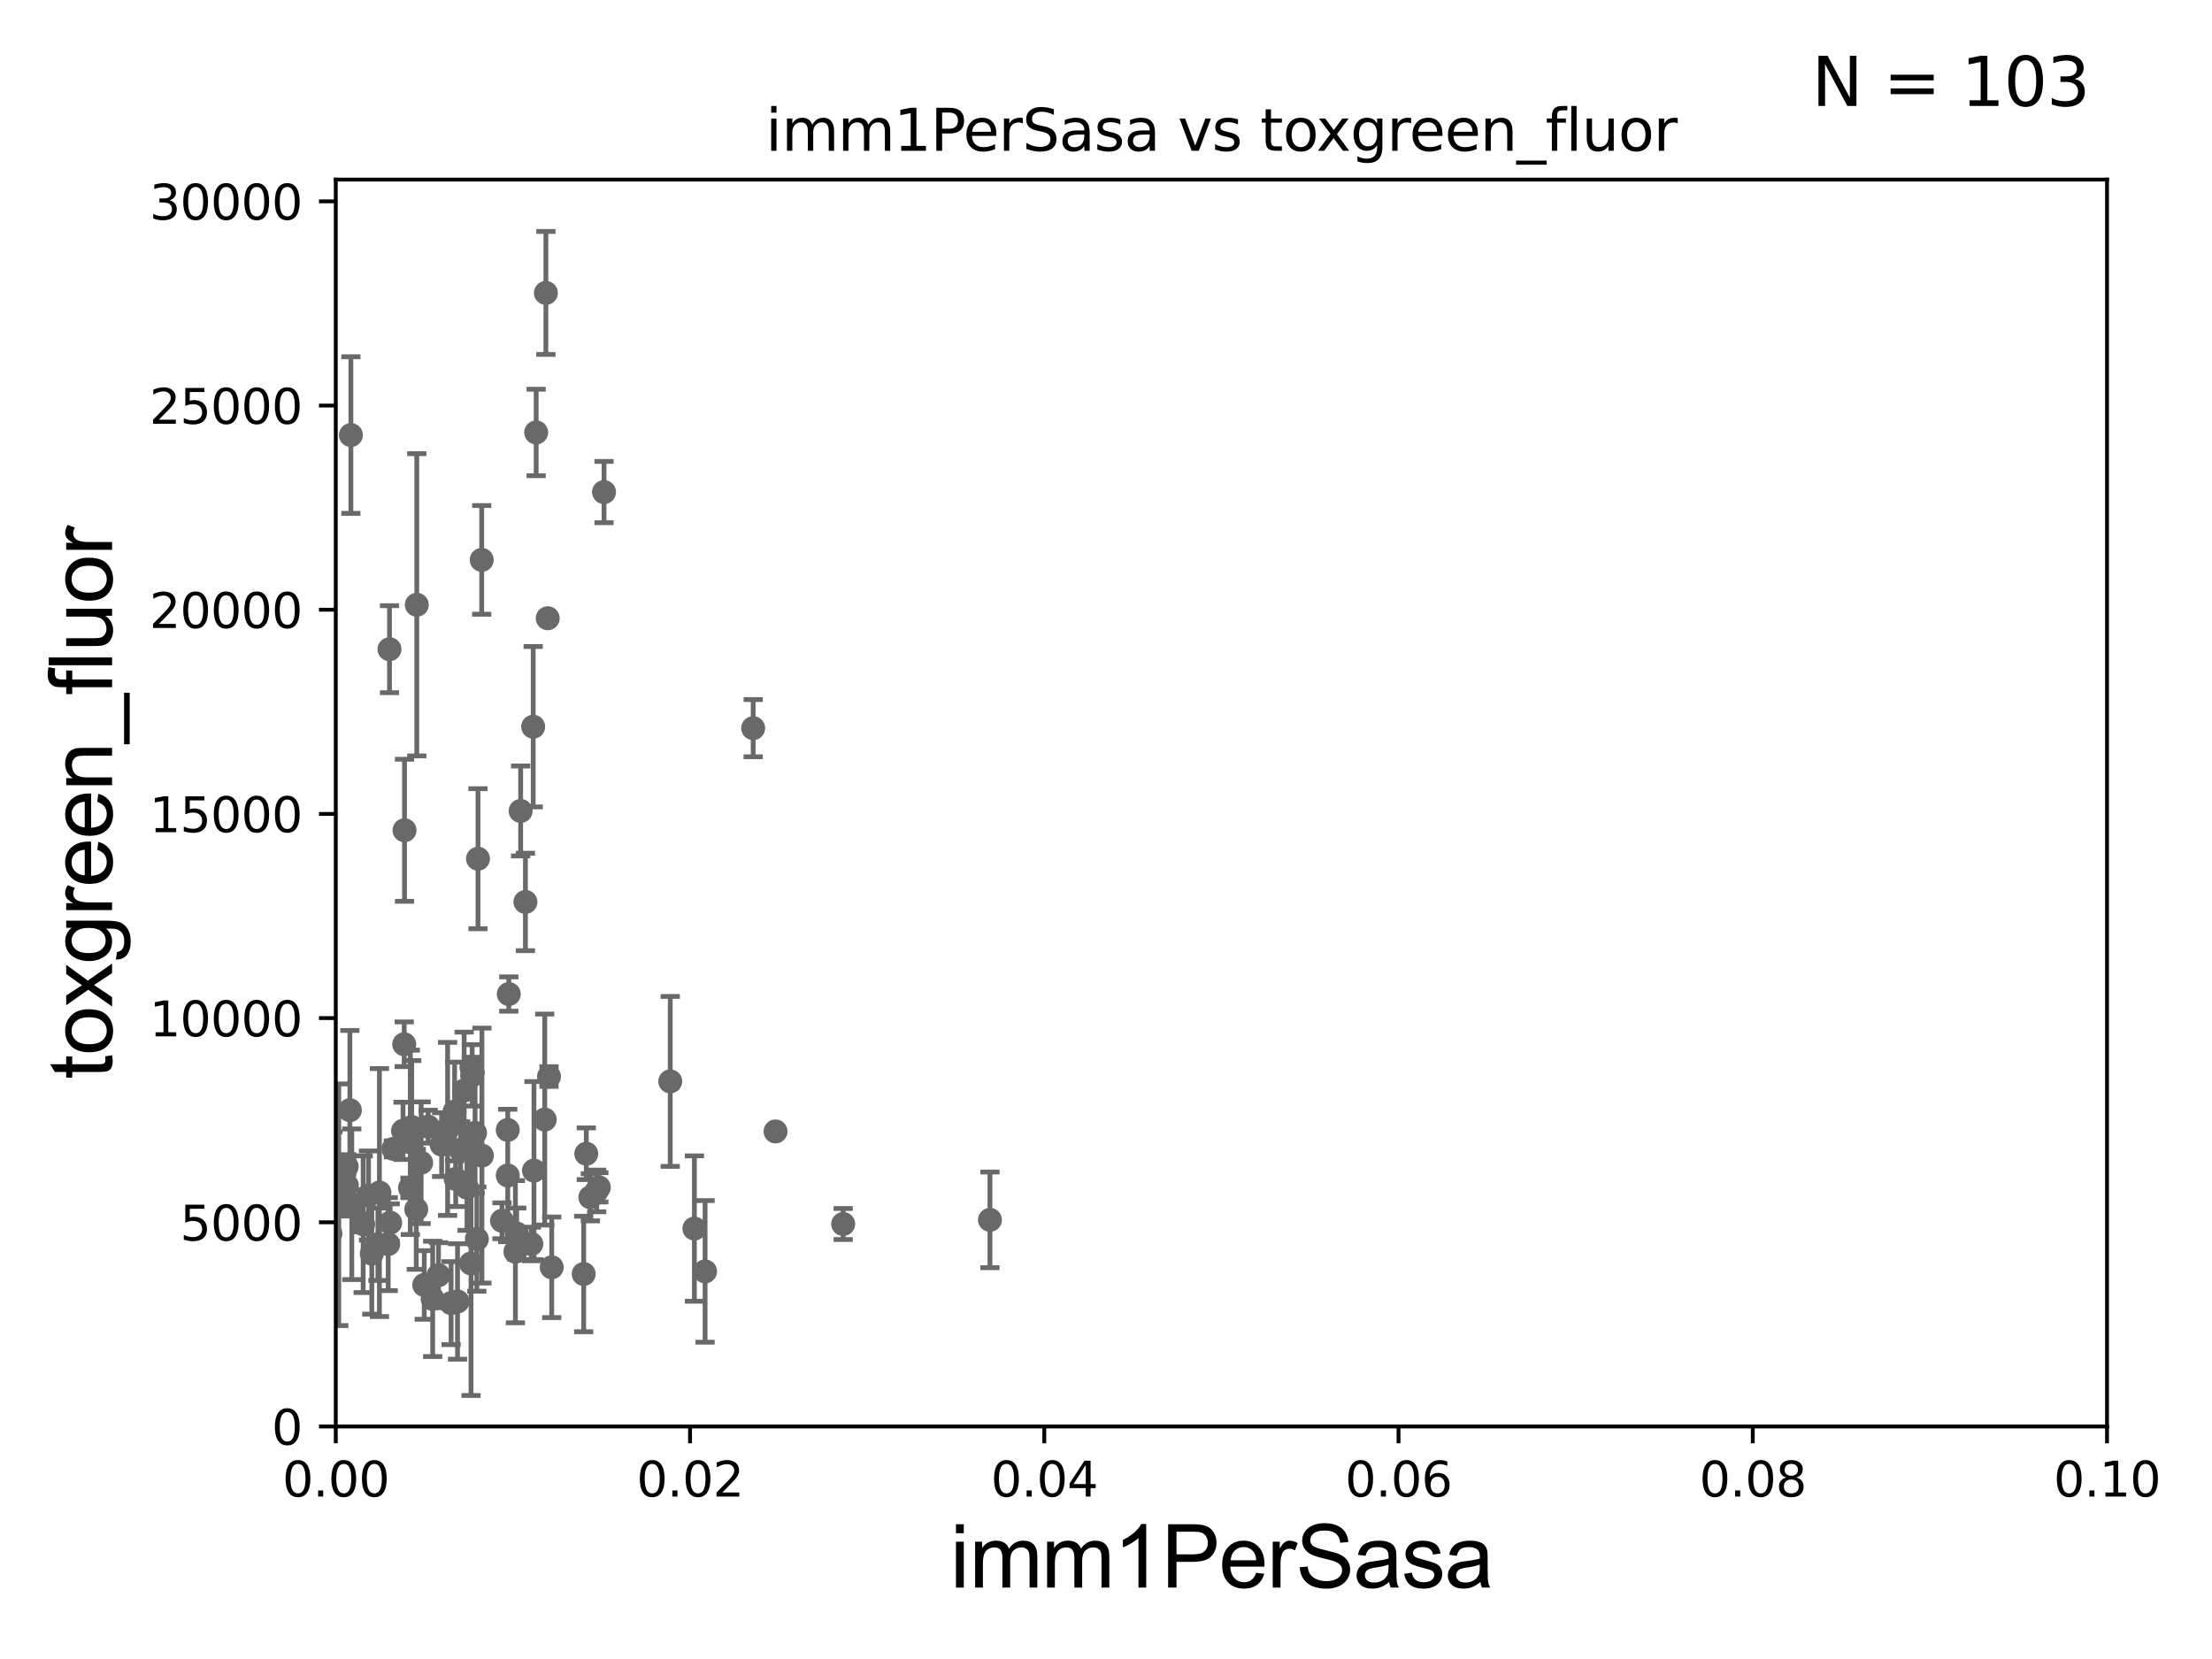 <?xml version="1.0" encoding="utf-8" standalone="no"?>
<!DOCTYPE svg PUBLIC "-//W3C//DTD SVG 1.1//EN"
  "http://www.w3.org/Graphics/SVG/1.1/DTD/svg11.dtd">
<svg xmlns:xlink="http://www.w3.org/1999/xlink" width="460.8pt" height="345.6pt" viewBox="0 0 460.8 345.6" xmlns="http://www.w3.org/2000/svg" version="1.1">
 <defs>
  <style type="text/css">*{stroke-linejoin: round; stroke-linecap: butt}</style>
 </defs>
 <g id="figure_1">
  <g id="patch_1">
   <path d="M 0 345.6 
L 460.8 345.6 
L 460.8 0 
L 0 0 
z
" style="fill: #ffffff"/>
  </g>
  <g id="axes_1">
   <g id="patch_2">
    <path d="M 69.95 297.16 
L 438.93 297.16 
L 438.93 37.411 
L 69.95 37.411 
z
" style="fill: #ffffff"/>
   </g>
   <g id="PathCollection_1">
    <defs>
     <path id="md6fb63ae0f" d="M 0 1.118 
C 0.297 1.118 0.581 1 0.791 0.791 
C 1 0.581 1.118 0.297 1.118 0 
C 1.118 -0.297 1 -0.581 0.791 -0.791 
C 0.581 -1 0.297 -1.118 0 -1.118 
C -0.297 -1.118 -0.581 -1 -0.791 -0.791 
C -1 -0.581 -1.118 -0.297 -1.118 0 
C -1.118 0.297 -1 0.581 -0.791 0.791 
C -0.581 1 -0.297 1.118 0 1.118 
z
" style="stroke: #696969"/>
    </defs>
    <g clip-path="url(#p7c041ea583)">
     <use xlink:href="#md6fb63ae0f" x="-1" y="240.138" style="fill: #696969; stroke: #696969"/>
     <use xlink:href="#md6fb63ae0f" x="114.933" y="264.002" style="fill: #696969; stroke: #696969"/>
     <use xlink:href="#md6fb63ae0f" x="81.138" y="135.242" style="fill: #696969; stroke: #696969"/>
     <use xlink:href="#md6fb63ae0f" x="54.014" y="140.33" style="fill: #696969; stroke: #696969"/>
     <use xlink:href="#md6fb63ae0f" x="68.837" y="256.979" style="fill: #696969; stroke: #696969"/>
     <use xlink:href="#md6fb63ae0f" x="109.456" y="187.893" style="fill: #696969; stroke: #696969"/>
     <use xlink:href="#md6fb63ae0f" x="73.284" y="250.865" style="fill: #696969; stroke: #696969"/>
     <use xlink:href="#md6fb63ae0f" x="146.881" y="264.858" style="fill: #696969; stroke: #696969"/>
     <use xlink:href="#md6fb63ae0f" x="77.452" y="261.154" style="fill: #696969; stroke: #696969"/>
     <use xlink:href="#md6fb63ae0f" x="72.259" y="246.932" style="fill: #696969; stroke: #696969"/>
     <use xlink:href="#md6fb63ae0f" x="84.208" y="217.537" style="fill: #696969; stroke: #696969"/>
     <use xlink:href="#md6fb63ae0f" x="83.956" y="235.577" style="fill: #696969; stroke: #696969"/>
     <use xlink:href="#md6fb63ae0f" x="26.993" y="243.922" style="fill: #696969; stroke: #696969"/>
     <use xlink:href="#md6fb63ae0f" x="98.964" y="235.988" style="fill: #696969; stroke: #696969"/>
     <use xlink:href="#md6fb63ae0f" x="80.869" y="259.17" style="fill: #696969; stroke: #696969"/>
     <use xlink:href="#md6fb63ae0f" x="86.825" y="125.986" style="fill: #696969; stroke: #696969"/>
     <use xlink:href="#md6fb63ae0f" x="-1" y="252.64" style="fill: #696969; stroke: #696969"/>
     <use xlink:href="#md6fb63ae0f" x="-1" y="260.121" style="fill: #696969; stroke: #696969"/>
     <use xlink:href="#md6fb63ae0f" x="98.124" y="263.2" style="fill: #696969; stroke: #696969"/>
     <use xlink:href="#md6fb63ae0f" x="44.543" y="244.565" style="fill: #696969; stroke: #696969"/>
     <use xlink:href="#md6fb63ae0f" x="30.882" y="204.337" style="fill: #696969; stroke: #696969"/>
     <use xlink:href="#md6fb63ae0f" x="111.692" y="90.087" style="fill: #696969; stroke: #696969"/>
     <use xlink:href="#md6fb63ae0f" x="73.097" y="90.631" style="fill: #696969; stroke: #696969"/>
     <use xlink:href="#md6fb63ae0f" x="111.073" y="151.385" style="fill: #696969; stroke: #696969"/>
     <use xlink:href="#md6fb63ae0f" x="99.573" y="178.886" style="fill: #696969; stroke: #696969"/>
     <use xlink:href="#md6fb63ae0f" x="52.412" y="221.439" style="fill: #696969; stroke: #696969"/>
     <use xlink:href="#md6fb63ae0f" x="98.357" y="224.02" style="fill: #696969; stroke: #696969"/>
     <use xlink:href="#md6fb63ae0f" x="62.647" y="246.254" style="fill: #696969; stroke: #696969"/>
     <use xlink:href="#md6fb63ae0f" x="108.46" y="168.936" style="fill: #696969; stroke: #696969"/>
     <use xlink:href="#md6fb63ae0f" x="18.895" y="244.799" style="fill: #696969; stroke: #696969"/>
     <use xlink:href="#md6fb63ae0f" x="75.652" y="255.03" style="fill: #696969; stroke: #696969"/>
     <use xlink:href="#md6fb63ae0f" x="67.734" y="255.128" style="fill: #696969; stroke: #696969"/>
     <use xlink:href="#md6fb63ae0f" x="104.573" y="254.306" style="fill: #696969; stroke: #696969"/>
     <use xlink:href="#md6fb63ae0f" x="113.718" y="61.025" style="fill: #696969; stroke: #696969"/>
     <use xlink:href="#md6fb63ae0f" x="97.286" y="247.412" style="fill: #696969; stroke: #696969"/>
     <use xlink:href="#md6fb63ae0f" x="125.831" y="102.509" style="fill: #696969; stroke: #696969"/>
     <use xlink:href="#md6fb63ae0f" x="85.774" y="234.772" style="fill: #696969; stroke: #696969"/>
     <use xlink:href="#md6fb63ae0f" x="86.713" y="251.926" style="fill: #696969; stroke: #696969"/>
     <use xlink:href="#md6fb63ae0f" x="72.884" y="231.272" style="fill: #696969; stroke: #696969"/>
     <use xlink:href="#md6fb63ae0f" x="85.409" y="247.457" style="fill: #696969; stroke: #696969"/>
     <use xlink:href="#md6fb63ae0f" x="76.767" y="249.049" style="fill: #696969; stroke: #696969"/>
     <use xlink:href="#md6fb63ae0f" x="114.368" y="224.265" style="fill: #696969; stroke: #696969"/>
     <use xlink:href="#md6fb63ae0f" x="95.952" y="239.557" style="fill: #696969; stroke: #696969"/>
     <use xlink:href="#md6fb63ae0f" x="81.961" y="239.333" style="fill: #696969; stroke: #696969"/>
     <use xlink:href="#md6fb63ae0f" x="122.984" y="249.416" style="fill: #696969; stroke: #696969"/>
     <use xlink:href="#md6fb63ae0f" x="105.77" y="235.386" style="fill: #696969; stroke: #696969"/>
     <use xlink:href="#md6fb63ae0f" x="90.136" y="270.583" style="fill: #696969; stroke: #696969"/>
     <use xlink:href="#md6fb63ae0f" x="111.236" y="243.857" style="fill: #696969; stroke: #696969"/>
     <use xlink:href="#md6fb63ae0f" x="53.85" y="142.422" style="fill: #696969; stroke: #696969"/>
     <use xlink:href="#md6fb63ae0f" x="156.903" y="151.688" style="fill: #696969; stroke: #696969"/>
     <use xlink:href="#md6fb63ae0f" x="114.101" y="128.792" style="fill: #696969; stroke: #696969"/>
     <use xlink:href="#md6fb63ae0f" x="72.215" y="243.002" style="fill: #696969; stroke: #696969"/>
     <use xlink:href="#md6fb63ae0f" x="100.394" y="240.73" style="fill: #696969; stroke: #696969"/>
     <use xlink:href="#md6fb63ae0f" x="105.774" y="244.876" style="fill: #696969; stroke: #696969"/>
     <use xlink:href="#md6fb63ae0f" x="81.278" y="254.715" style="fill: #696969; stroke: #696969"/>
     <use xlink:href="#md6fb63ae0f" x="3.111" y="244.995" style="fill: #696969; stroke: #696969"/>
     <use xlink:href="#md6fb63ae0f" x="9.095" y="250.948" style="fill: #696969; stroke: #696969"/>
     <use xlink:href="#md6fb63ae0f" x="14.956" y="263.01" style="fill: #696969; stroke: #696969"/>
     <use xlink:href="#md6fb63ae0f" x="56.967" y="242.888" style="fill: #696969; stroke: #696969"/>
     <use xlink:href="#md6fb63ae0f" x="-1" y="245.822" style="fill: #696969; stroke: #696969"/>
     <use xlink:href="#md6fb63ae0f" x="-1" y="212.431" style="fill: #696969; stroke: #696969"/>
     <use xlink:href="#md6fb63ae0f" x="39.244" y="175.574" style="fill: #696969; stroke: #696969"/>
     <use xlink:href="#md6fb63ae0f" x="54.076" y="250.349" style="fill: #696969; stroke: #696969"/>
     <use xlink:href="#md6fb63ae0f" x="161.556" y="235.698" style="fill: #696969; stroke: #696969"/>
     <use xlink:href="#md6fb63ae0f" x="100.349" y="116.636" style="fill: #696969; stroke: #696969"/>
     <use xlink:href="#md6fb63ae0f" x="175.648" y="254.98" style="fill: #696969; stroke: #696969"/>
     <use xlink:href="#md6fb63ae0f" x="124.304" y="248.095" style="fill: #696969; stroke: #696969"/>
     <use xlink:href="#md6fb63ae0f" x="88.378" y="267.68" style="fill: #696969; stroke: #696969"/>
     <use xlink:href="#md6fb63ae0f" x="87.731" y="242.219" style="fill: #696969; stroke: #696969"/>
     <use xlink:href="#md6fb63ae0f" x="91.349" y="265.648" style="fill: #696969; stroke: #696969"/>
     <use xlink:href="#md6fb63ae0f" x="107.366" y="260.753" style="fill: #696969; stroke: #696969"/>
     <use xlink:href="#md6fb63ae0f" x="85.478" y="237.963" style="fill: #696969; stroke: #696969"/>
     <use xlink:href="#md6fb63ae0f" x="94.931" y="245.604" style="fill: #696969; stroke: #696969"/>
     <use xlink:href="#md6fb63ae0f" x="121.595" y="265.393" style="fill: #696969; stroke: #696969"/>
     <use xlink:href="#md6fb63ae0f" x="89.188" y="234.705" style="fill: #696969; stroke: #696969"/>
     <use xlink:href="#md6fb63ae0f" x="110.683" y="259.145" style="fill: #696969; stroke: #696969"/>
     <use xlink:href="#md6fb63ae0f" x="124.747" y="247.342" style="fill: #696969; stroke: #696969"/>
     <use xlink:href="#md6fb63ae0f" x="122.132" y="240.348" style="fill: #696969; stroke: #696969"/>
     <use xlink:href="#md6fb63ae0f" x="66.043" y="250.348" style="fill: #696969; stroke: #696969"/>
     <use xlink:href="#md6fb63ae0f" x="144.656" y="255.929" style="fill: #696969; stroke: #696969"/>
     <use xlink:href="#md6fb63ae0f" x="-1" y="240.144" style="fill: #696969; stroke: #696969"/>
     <use xlink:href="#md6fb63ae0f" x="-1" y="239.996" style="fill: #696969; stroke: #696969"/>
     <use xlink:href="#md6fb63ae0f" x="206.225" y="254.12" style="fill: #696969; stroke: #696969"/>
     <use xlink:href="#md6fb63ae0f" x="-1" y="240.651" style="fill: #696969; stroke: #696969"/>
     <use xlink:href="#md6fb63ae0f" x="-1" y="241.895" style="fill: #696969; stroke: #696969"/>
     <use xlink:href="#md6fb63ae0f" x="107.635" y="256.965" style="fill: #696969; stroke: #696969"/>
     <use xlink:href="#md6fb63ae0f" x="113.478" y="233.224" style="fill: #696969; stroke: #696969"/>
     <use xlink:href="#md6fb63ae0f" x="43.034" y="256.824" style="fill: #696969; stroke: #696969"/>
     <use xlink:href="#md6fb63ae0f" x="139.625" y="225.274" style="fill: #696969; stroke: #696969"/>
     <use xlink:href="#md6fb63ae0f" x="96.689" y="227.178" style="fill: #696969; stroke: #696969"/>
     <use xlink:href="#md6fb63ae0f" x="68.235" y="232.221" style="fill: #696969; stroke: #696969"/>
     <use xlink:href="#md6fb63ae0f" x="34.748" y="257.067" style="fill: #696969; stroke: #696969"/>
     <use xlink:href="#md6fb63ae0f" x="95.309" y="271.123" style="fill: #696969; stroke: #696969"/>
     <use xlink:href="#md6fb63ae0f" x="92.001" y="238.445" style="fill: #696969; stroke: #696969"/>
     <use xlink:href="#md6fb63ae0f" x="93.974" y="271.462" style="fill: #696969; stroke: #696969"/>
     <use xlink:href="#md6fb63ae0f" x="99.336" y="258.122" style="fill: #696969; stroke: #696969"/>
     <use xlink:href="#md6fb63ae0f" x="98.206" y="222.359" style="fill: #696969; stroke: #696969"/>
     <use xlink:href="#md6fb63ae0f" x="75.401" y="254.79" style="fill: #696969; stroke: #696969"/>
     <use xlink:href="#md6fb63ae0f" x="61.951" y="248.825" style="fill: #696969; stroke: #696969"/>
     <use xlink:href="#md6fb63ae0f" x="78.727" y="259.194" style="fill: #696969; stroke: #696969"/>
     <use xlink:href="#md6fb63ae0f" x="69.369" y="244.527" style="fill: #696969; stroke: #696969"/>
     <use xlink:href="#md6fb63ae0f" x="84.267" y="172.961" style="fill: #696969; stroke: #696969"/>
     <use xlink:href="#md6fb63ae0f" x="94.7" y="231.544" style="fill: #696969; stroke: #696969"/>
     <use xlink:href="#md6fb63ae0f" x="79.039" y="248.435" style="fill: #696969; stroke: #696969"/>
     <use xlink:href="#md6fb63ae0f" x="93.245" y="235.172" style="fill: #696969; stroke: #696969"/>
     <use xlink:href="#md6fb63ae0f" x="105.992" y="207.078" style="fill: #696969; stroke: #696969"/>
     <use xlink:href="#md6fb63ae0f" x="70.574" y="250.973" style="fill: #696969; stroke: #696969"/>
    </g>
   </g>
   <g id="matplotlib.axis_1">
    <g id="xtick_1">
     <g id="line2d_1">
      <defs>
       <path id="m1e17633b9c" d="M 0 0 
L 0 3.5 
" style="stroke: #000000; stroke-width: 0.8"/>
      </defs>
      <g>
       <use xlink:href="#m1e17633b9c" x="69.95" y="297.16" style="stroke: #000000; stroke-width: 0.8"/>
      </g>
     </g>
     <g id="text_1">
      <!-- 0.00 -->
      <g transform="translate(58.817 311.758)scale(0.1 -0.1)">
       <defs>
        <path id="DejaVuSans-30" d="M 2034 4250 
Q 1547 4250 1301 3770 
Q 1056 3291 1056 2328 
Q 1056 1369 1301 889 
Q 1547 409 2034 409 
Q 2525 409 2770 889 
Q 3016 1369 3016 2328 
Q 3016 3291 2770 3770 
Q 2525 4250 2034 4250 
z
M 2034 4750 
Q 2819 4750 3233 4129 
Q 3647 3509 3647 2328 
Q 3647 1150 3233 529 
Q 2819 -91 2034 -91 
Q 1250 -91 836 529 
Q 422 1150 422 2328 
Q 422 3509 836 4129 
Q 1250 4750 2034 4750 
z
" transform="scale(0.016)"/>
        <path id="DejaVuSans-2e" d="M 684 794 
L 1344 794 
L 1344 0 
L 684 0 
L 684 794 
z
" transform="scale(0.016)"/>
       </defs>
       <use xlink:href="#DejaVuSans-30"/>
       <use xlink:href="#DejaVuSans-2e" x="63.623"/>
       <use xlink:href="#DejaVuSans-30" x="95.41"/>
       <use xlink:href="#DejaVuSans-30" x="159.033"/>
      </g>
     </g>
    </g>
    <g id="xtick_2">
     <g id="line2d_2">
      <g>
       <use xlink:href="#m1e17633b9c" x="143.746" y="297.16" style="stroke: #000000; stroke-width: 0.8"/>
      </g>
     </g>
     <g id="text_2">
      <!-- 0.02 -->
      <g transform="translate(132.613 311.758)scale(0.1 -0.1)">
       <defs>
        <path id="DejaVuSans-32" d="M 1228 531 
L 3431 531 
L 3431 0 
L 469 0 
L 469 531 
Q 828 903 1448 1529 
Q 2069 2156 2228 2338 
Q 2531 2678 2651 2914 
Q 2772 3150 2772 3378 
Q 2772 3750 2511 3984 
Q 2250 4219 1831 4219 
Q 1534 4219 1204 4116 
Q 875 4013 500 3803 
L 500 4441 
Q 881 4594 1212 4672 
Q 1544 4750 1819 4750 
Q 2544 4750 2975 4387 
Q 3406 4025 3406 3419 
Q 3406 3131 3298 2873 
Q 3191 2616 2906 2266 
Q 2828 2175 2409 1742 
Q 1991 1309 1228 531 
z
" transform="scale(0.016)"/>
       </defs>
       <use xlink:href="#DejaVuSans-30"/>
       <use xlink:href="#DejaVuSans-2e" x="63.623"/>
       <use xlink:href="#DejaVuSans-30" x="95.41"/>
       <use xlink:href="#DejaVuSans-32" x="159.033"/>
      </g>
     </g>
    </g>
    <g id="xtick_3">
     <g id="line2d_3">
      <g>
       <use xlink:href="#m1e17633b9c" x="217.542" y="297.16" style="stroke: #000000; stroke-width: 0.8"/>
      </g>
     </g>
     <g id="text_3">
      <!-- 0.04 -->
      <g transform="translate(206.409 311.758)scale(0.1 -0.1)">
       <defs>
        <path id="DejaVuSans-34" d="M 2419 4116 
L 825 1625 
L 2419 1625 
L 2419 4116 
z
M 2253 4666 
L 3047 4666 
L 3047 1625 
L 3713 1625 
L 3713 1100 
L 3047 1100 
L 3047 0 
L 2419 0 
L 2419 1100 
L 313 1100 
L 313 1709 
L 2253 4666 
z
" transform="scale(0.016)"/>
       </defs>
       <use xlink:href="#DejaVuSans-30"/>
       <use xlink:href="#DejaVuSans-2e" x="63.623"/>
       <use xlink:href="#DejaVuSans-30" x="95.41"/>
       <use xlink:href="#DejaVuSans-34" x="159.033"/>
      </g>
     </g>
    </g>
    <g id="xtick_4">
     <g id="line2d_4">
      <g>
       <use xlink:href="#m1e17633b9c" x="291.338" y="297.16" style="stroke: #000000; stroke-width: 0.8"/>
      </g>
     </g>
     <g id="text_4">
      <!-- 0.06 -->
      <g transform="translate(280.205 311.758)scale(0.1 -0.1)">
       <defs>
        <path id="DejaVuSans-36" d="M 2113 2584 
Q 1688 2584 1439 2293 
Q 1191 2003 1191 1497 
Q 1191 994 1439 701 
Q 1688 409 2113 409 
Q 2538 409 2786 701 
Q 3034 994 3034 1497 
Q 3034 2003 2786 2293 
Q 2538 2584 2113 2584 
z
M 3366 4563 
L 3366 3988 
Q 3128 4100 2886 4159 
Q 2644 4219 2406 4219 
Q 1781 4219 1451 3797 
Q 1122 3375 1075 2522 
Q 1259 2794 1537 2939 
Q 1816 3084 2150 3084 
Q 2853 3084 3261 2657 
Q 3669 2231 3669 1497 
Q 3669 778 3244 343 
Q 2819 -91 2113 -91 
Q 1303 -91 875 529 
Q 447 1150 447 2328 
Q 447 3434 972 4092 
Q 1497 4750 2381 4750 
Q 2619 4750 2861 4703 
Q 3103 4656 3366 4563 
z
" transform="scale(0.016)"/>
       </defs>
       <use xlink:href="#DejaVuSans-30"/>
       <use xlink:href="#DejaVuSans-2e" x="63.623"/>
       <use xlink:href="#DejaVuSans-30" x="95.41"/>
       <use xlink:href="#DejaVuSans-36" x="159.033"/>
      </g>
     </g>
    </g>
    <g id="xtick_5">
     <g id="line2d_5">
      <g>
       <use xlink:href="#m1e17633b9c" x="365.134" y="297.16" style="stroke: #000000; stroke-width: 0.8"/>
      </g>
     </g>
     <g id="text_5">
      <!-- 0.08 -->
      <g transform="translate(354.001 311.758)scale(0.1 -0.1)">
       <defs>
        <path id="DejaVuSans-38" d="M 2034 2216 
Q 1584 2216 1326 1975 
Q 1069 1734 1069 1313 
Q 1069 891 1326 650 
Q 1584 409 2034 409 
Q 2484 409 2743 651 
Q 3003 894 3003 1313 
Q 3003 1734 2745 1975 
Q 2488 2216 2034 2216 
z
M 1403 2484 
Q 997 2584 770 2862 
Q 544 3141 544 3541 
Q 544 4100 942 4425 
Q 1341 4750 2034 4750 
Q 2731 4750 3128 4425 
Q 3525 4100 3525 3541 
Q 3525 3141 3298 2862 
Q 3072 2584 2669 2484 
Q 3125 2378 3379 2068 
Q 3634 1759 3634 1313 
Q 3634 634 3220 271 
Q 2806 -91 2034 -91 
Q 1263 -91 848 271 
Q 434 634 434 1313 
Q 434 1759 690 2068 
Q 947 2378 1403 2484 
z
M 1172 3481 
Q 1172 3119 1398 2916 
Q 1625 2713 2034 2713 
Q 2441 2713 2670 2916 
Q 2900 3119 2900 3481 
Q 2900 3844 2670 4047 
Q 2441 4250 2034 4250 
Q 1625 4250 1398 4047 
Q 1172 3844 1172 3481 
z
" transform="scale(0.016)"/>
       </defs>
       <use xlink:href="#DejaVuSans-30"/>
       <use xlink:href="#DejaVuSans-2e" x="63.623"/>
       <use xlink:href="#DejaVuSans-30" x="95.41"/>
       <use xlink:href="#DejaVuSans-38" x="159.033"/>
      </g>
     </g>
    </g>
    <g id="xtick_6">
     <g id="line2d_6">
      <g>
       <use xlink:href="#m1e17633b9c" x="438.93" y="297.16" style="stroke: #000000; stroke-width: 0.8"/>
      </g>
     </g>
     <g id="text_6">
      <!-- 0.10 -->
      <g transform="translate(427.797 311.758)scale(0.1 -0.1)">
       <defs>
        <path id="DejaVuSans-31" d="M 794 531 
L 1825 531 
L 1825 4091 
L 703 3866 
L 703 4441 
L 1819 4666 
L 2450 4666 
L 2450 531 
L 3481 531 
L 3481 0 
L 794 0 
L 794 531 
z
" transform="scale(0.016)"/>
       </defs>
       <use xlink:href="#DejaVuSans-30"/>
       <use xlink:href="#DejaVuSans-2e" x="63.623"/>
       <use xlink:href="#DejaVuSans-31" x="95.41"/>
       <use xlink:href="#DejaVuSans-30" x="159.033"/>
      </g>
     </g>
    </g>
    <g id="text_7">
     <!-- imm1PerSasa -->
     <g transform="translate(197.924 330.722)scale(0.18 -0.18)">
      <defs>
       <path id="ArialMT-69" d="M 425 3934 
L 425 4581 
L 988 4581 
L 988 3934 
L 425 3934 
z
M 425 0 
L 425 3319 
L 988 3319 
L 988 0 
L 425 0 
z
" transform="scale(0.016)"/>
       <path id="ArialMT-6d" d="M 422 0 
L 422 3319 
L 925 3319 
L 925 2853 
Q 1081 3097 1340 3245 
Q 1600 3394 1931 3394 
Q 2300 3394 2536 3241 
Q 2772 3088 2869 2813 
Q 3263 3394 3894 3394 
Q 4388 3394 4653 3120 
Q 4919 2847 4919 2278 
L 4919 0 
L 4359 0 
L 4359 2091 
Q 4359 2428 4304 2576 
Q 4250 2725 4106 2815 
Q 3963 2906 3769 2906 
Q 3419 2906 3187 2673 
Q 2956 2441 2956 1928 
L 2956 0 
L 2394 0 
L 2394 2156 
Q 2394 2531 2256 2718 
Q 2119 2906 1806 2906 
Q 1569 2906 1367 2781 
Q 1166 2656 1075 2415 
Q 984 2175 984 1722 
L 984 0 
L 422 0 
z
" transform="scale(0.016)"/>
       <path id="ArialMT-31" d="M 2384 0 
L 1822 0 
L 1822 3584 
Q 1619 3391 1289 3197 
Q 959 3003 697 2906 
L 697 3450 
Q 1169 3672 1522 3987 
Q 1875 4303 2022 4600 
L 2384 4600 
L 2384 0 
z
" transform="scale(0.016)"/>
       <path id="ArialMT-50" d="M 494 0 
L 494 4581 
L 2222 4581 
Q 2678 4581 2919 4538 
Q 3256 4481 3484 4323 
Q 3713 4166 3852 3881 
Q 3991 3597 3991 3256 
Q 3991 2672 3619 2267 
Q 3247 1863 2275 1863 
L 1100 1863 
L 1100 0 
L 494 0 
z
M 1100 2403 
L 2284 2403 
Q 2872 2403 3119 2622 
Q 3366 2841 3366 3238 
Q 3366 3525 3220 3729 
Q 3075 3934 2838 4000 
Q 2684 4041 2272 4041 
L 1100 4041 
L 1100 2403 
z
" transform="scale(0.016)"/>
       <path id="ArialMT-65" d="M 2694 1069 
L 3275 997 
Q 3138 488 2766 206 
Q 2394 -75 1816 -75 
Q 1088 -75 661 373 
Q 234 822 234 1631 
Q 234 2469 665 2931 
Q 1097 3394 1784 3394 
Q 2450 3394 2872 2941 
Q 3294 2488 3294 1666 
Q 3294 1616 3291 1516 
L 816 1516 
Q 847 969 1125 678 
Q 1403 388 1819 388 
Q 2128 388 2347 550 
Q 2566 713 2694 1069 
z
M 847 1978 
L 2700 1978 
Q 2663 2397 2488 2606 
Q 2219 2931 1791 2931 
Q 1403 2931 1139 2672 
Q 875 2413 847 1978 
z
" transform="scale(0.016)"/>
       <path id="ArialMT-72" d="M 416 0 
L 416 3319 
L 922 3319 
L 922 2816 
Q 1116 3169 1280 3281 
Q 1444 3394 1641 3394 
Q 1925 3394 2219 3213 
L 2025 2691 
Q 1819 2813 1613 2813 
Q 1428 2813 1281 2702 
Q 1134 2591 1072 2394 
Q 978 2094 978 1738 
L 978 0 
L 416 0 
z
" transform="scale(0.016)"/>
       <path id="ArialMT-53" d="M 288 1472 
L 859 1522 
Q 900 1178 1048 958 
Q 1197 738 1509 602 
Q 1822 466 2213 466 
Q 2559 466 2825 569 
Q 3091 672 3220 851 
Q 3350 1031 3350 1244 
Q 3350 1459 3225 1620 
Q 3100 1781 2813 1891 
Q 2628 1963 1997 2114 
Q 1366 2266 1113 2400 
Q 784 2572 623 2826 
Q 463 3081 463 3397 
Q 463 3744 659 4045 
Q 856 4347 1234 4503 
Q 1613 4659 2075 4659 
Q 2584 4659 2973 4495 
Q 3363 4331 3572 4012 
Q 3781 3694 3797 3291 
L 3216 3247 
Q 3169 3681 2898 3903 
Q 2628 4125 2100 4125 
Q 1550 4125 1298 3923 
Q 1047 3722 1047 3438 
Q 1047 3191 1225 3031 
Q 1400 2872 2139 2705 
Q 2878 2538 3153 2413 
Q 3553 2228 3743 1945 
Q 3934 1663 3934 1294 
Q 3934 928 3725 604 
Q 3516 281 3123 101 
Q 2731 -78 2241 -78 
Q 1619 -78 1198 103 
Q 778 284 539 648 
Q 300 1013 288 1472 
z
" transform="scale(0.016)"/>
       <path id="ArialMT-61" d="M 2588 409 
Q 2275 144 1986 34 
Q 1697 -75 1366 -75 
Q 819 -75 525 192 
Q 231 459 231 875 
Q 231 1119 342 1320 
Q 453 1522 633 1644 
Q 813 1766 1038 1828 
Q 1203 1872 1538 1913 
Q 2219 1994 2541 2106 
Q 2544 2222 2544 2253 
Q 2544 2597 2384 2738 
Q 2169 2928 1744 2928 
Q 1347 2928 1158 2789 
Q 969 2650 878 2297 
L 328 2372 
Q 403 2725 575 2942 
Q 747 3159 1072 3276 
Q 1397 3394 1825 3394 
Q 2250 3394 2515 3294 
Q 2781 3194 2906 3042 
Q 3031 2891 3081 2659 
Q 3109 2516 3109 2141 
L 3109 1391 
Q 3109 606 3145 398 
Q 3181 191 3288 0 
L 2700 0 
Q 2613 175 2588 409 
z
M 2541 1666 
Q 2234 1541 1622 1453 
Q 1275 1403 1131 1340 
Q 988 1278 909 1158 
Q 831 1038 831 891 
Q 831 666 1001 516 
Q 1172 366 1500 366 
Q 1825 366 2078 508 
Q 2331 650 2450 897 
Q 2541 1088 2541 1459 
L 2541 1666 
z
" transform="scale(0.016)"/>
       <path id="ArialMT-73" d="M 197 991 
L 753 1078 
Q 800 744 1014 566 
Q 1228 388 1613 388 
Q 2000 388 2187 545 
Q 2375 703 2375 916 
Q 2375 1106 2209 1216 
Q 2094 1291 1634 1406 
Q 1016 1563 777 1677 
Q 538 1791 414 1992 
Q 291 2194 291 2438 
Q 291 2659 392 2848 
Q 494 3038 669 3163 
Q 800 3259 1026 3326 
Q 1253 3394 1513 3394 
Q 1903 3394 2198 3281 
Q 2494 3169 2634 2976 
Q 2775 2784 2828 2463 
L 2278 2388 
Q 2241 2644 2061 2787 
Q 1881 2931 1553 2931 
Q 1166 2931 1000 2803 
Q 834 2675 834 2503 
Q 834 2394 903 2306 
Q 972 2216 1119 2156 
Q 1203 2125 1616 2013 
Q 2213 1853 2448 1751 
Q 2684 1650 2818 1456 
Q 2953 1263 2953 975 
Q 2953 694 2789 445 
Q 2625 197 2315 61 
Q 2006 -75 1616 -75 
Q 969 -75 630 194 
Q 291 463 197 991 
z
" transform="scale(0.016)"/>
      </defs>
      <use xlink:href="#ArialMT-69"/>
      <use xlink:href="#ArialMT-6d" x="22.217"/>
      <use xlink:href="#ArialMT-6d" x="105.518"/>
      <use xlink:href="#ArialMT-31" x="188.818"/>
      <use xlink:href="#ArialMT-50" x="244.434"/>
      <use xlink:href="#ArialMT-65" x="311.133"/>
      <use xlink:href="#ArialMT-72" x="366.748"/>
      <use xlink:href="#ArialMT-53" x="400.049"/>
      <use xlink:href="#ArialMT-61" x="466.748"/>
      <use xlink:href="#ArialMT-73" x="522.363"/>
      <use xlink:href="#ArialMT-61" x="572.363"/>
     </g>
    </g>
   </g>
   <g id="matplotlib.axis_2">
    <g id="ytick_1">
     <g id="line2d_7">
      <defs>
       <path id="m6f96e6f356" d="M 0 0 
L -3.5 0 
" style="stroke: #000000; stroke-width: 0.8"/>
      </defs>
      <g>
       <use xlink:href="#m6f96e6f356" x="69.95" y="297.16" style="stroke: #000000; stroke-width: 0.8"/>
      </g>
     </g>
     <g id="text_8">
      <!-- 0 -->
      <g transform="translate(56.587 300.959)scale(0.1 -0.1)">
       <use xlink:href="#DejaVuSans-30"/>
      </g>
     </g>
    </g>
    <g id="ytick_2">
     <g id="line2d_8">
      <g>
       <use xlink:href="#m6f96e6f356" x="69.95" y="254.625" style="stroke: #000000; stroke-width: 0.8"/>
      </g>
     </g>
     <g id="text_9">
      <!-- 5000 -->
      <g transform="translate(37.5 258.424)scale(0.1 -0.1)">
       <defs>
        <path id="DejaVuSans-35" d="M 691 4666 
L 3169 4666 
L 3169 4134 
L 1269 4134 
L 1269 2991 
Q 1406 3038 1543 3061 
Q 1681 3084 1819 3084 
Q 2600 3084 3056 2656 
Q 3513 2228 3513 1497 
Q 3513 744 3044 326 
Q 2575 -91 1722 -91 
Q 1428 -91 1123 -41 
Q 819 9 494 109 
L 494 744 
Q 775 591 1075 516 
Q 1375 441 1709 441 
Q 2250 441 2565 725 
Q 2881 1009 2881 1497 
Q 2881 1984 2565 2268 
Q 2250 2553 1709 2553 
Q 1456 2553 1204 2497 
Q 953 2441 691 2322 
L 691 4666 
z
" transform="scale(0.016)"/>
       </defs>
       <use xlink:href="#DejaVuSans-35"/>
       <use xlink:href="#DejaVuSans-30" x="63.623"/>
       <use xlink:href="#DejaVuSans-30" x="127.246"/>
       <use xlink:href="#DejaVuSans-30" x="190.869"/>
      </g>
     </g>
    </g>
    <g id="ytick_3">
     <g id="line2d_9">
      <g>
       <use xlink:href="#m6f96e6f356" x="69.95" y="212.089" style="stroke: #000000; stroke-width: 0.8"/>
      </g>
     </g>
     <g id="text_10">
      <!-- 10000 -->
      <g transform="translate(31.137 215.888)scale(0.1 -0.1)">
       <use xlink:href="#DejaVuSans-31"/>
       <use xlink:href="#DejaVuSans-30" x="63.623"/>
       <use xlink:href="#DejaVuSans-30" x="127.246"/>
       <use xlink:href="#DejaVuSans-30" x="190.869"/>
       <use xlink:href="#DejaVuSans-30" x="254.492"/>
      </g>
     </g>
    </g>
    <g id="ytick_4">
     <g id="line2d_10">
      <g>
       <use xlink:href="#m6f96e6f356" x="69.95" y="169.554" style="stroke: #000000; stroke-width: 0.8"/>
      </g>
     </g>
     <g id="text_11">
      <!-- 15000 -->
      <g transform="translate(31.137 173.353)scale(0.1 -0.1)">
       <use xlink:href="#DejaVuSans-31"/>
       <use xlink:href="#DejaVuSans-35" x="63.623"/>
       <use xlink:href="#DejaVuSans-30" x="127.246"/>
       <use xlink:href="#DejaVuSans-30" x="190.869"/>
       <use xlink:href="#DejaVuSans-30" x="254.492"/>
      </g>
     </g>
    </g>
    <g id="ytick_5">
     <g id="line2d_11">
      <g>
       <use xlink:href="#m6f96e6f356" x="69.95" y="127.018" style="stroke: #000000; stroke-width: 0.8"/>
      </g>
     </g>
     <g id="text_12">
      <!-- 20000 -->
      <g transform="translate(31.137 130.817)scale(0.1 -0.1)">
       <use xlink:href="#DejaVuSans-32"/>
       <use xlink:href="#DejaVuSans-30" x="63.623"/>
       <use xlink:href="#DejaVuSans-30" x="127.246"/>
       <use xlink:href="#DejaVuSans-30" x="190.869"/>
       <use xlink:href="#DejaVuSans-30" x="254.492"/>
      </g>
     </g>
    </g>
    <g id="ytick_6">
     <g id="line2d_12">
      <g>
       <use xlink:href="#m6f96e6f356" x="69.95" y="84.483" style="stroke: #000000; stroke-width: 0.8"/>
      </g>
     </g>
     <g id="text_13">
      <!-- 25000 -->
      <g transform="translate(31.137 88.282)scale(0.1 -0.1)">
       <use xlink:href="#DejaVuSans-32"/>
       <use xlink:href="#DejaVuSans-35" x="63.623"/>
       <use xlink:href="#DejaVuSans-30" x="127.246"/>
       <use xlink:href="#DejaVuSans-30" x="190.869"/>
       <use xlink:href="#DejaVuSans-30" x="254.492"/>
      </g>
     </g>
    </g>
    <g id="ytick_7">
     <g id="line2d_13">
      <g>
       <use xlink:href="#m6f96e6f356" x="69.95" y="41.947" style="stroke: #000000; stroke-width: 0.8"/>
      </g>
     </g>
     <g id="text_14">
      <!-- 30000 -->
      <g transform="translate(31.137 45.746)scale(0.1 -0.1)">
       <defs>
        <path id="DejaVuSans-33" d="M 2597 2516 
Q 3050 2419 3304 2112 
Q 3559 1806 3559 1356 
Q 3559 666 3084 287 
Q 2609 -91 1734 -91 
Q 1441 -91 1130 -33 
Q 819 25 488 141 
L 488 750 
Q 750 597 1062 519 
Q 1375 441 1716 441 
Q 2309 441 2620 675 
Q 2931 909 2931 1356 
Q 2931 1769 2642 2001 
Q 2353 2234 1838 2234 
L 1294 2234 
L 1294 2753 
L 1863 2753 
Q 2328 2753 2575 2939 
Q 2822 3125 2822 3475 
Q 2822 3834 2567 4026 
Q 2313 4219 1838 4219 
Q 1578 4219 1281 4162 
Q 984 4106 628 3988 
L 628 4550 
Q 988 4650 1302 4700 
Q 1616 4750 1894 4750 
Q 2613 4750 3031 4423 
Q 3450 4097 3450 3541 
Q 3450 3153 3228 2886 
Q 3006 2619 2597 2516 
z
" transform="scale(0.016)"/>
       </defs>
       <use xlink:href="#DejaVuSans-33"/>
       <use xlink:href="#DejaVuSans-30" x="63.623"/>
       <use xlink:href="#DejaVuSans-30" x="127.246"/>
       <use xlink:href="#DejaVuSans-30" x="190.869"/>
       <use xlink:href="#DejaVuSans-30" x="254.492"/>
      </g>
     </g>
    </g>
    <g id="text_15">
     <!-- toxgreen_fluor -->
     <g transform="translate(23.349 224.818)rotate(-90)scale(0.18 -0.18)">
      <defs>
       <path id="ArialMT-74" d="M 1650 503 
L 1731 6 
Q 1494 -44 1306 -44 
Q 1000 -44 831 53 
Q 663 150 594 308 
Q 525 466 525 972 
L 525 2881 
L 113 2881 
L 113 3319 
L 525 3319 
L 525 4141 
L 1084 4478 
L 1084 3319 
L 1650 3319 
L 1650 2881 
L 1084 2881 
L 1084 941 
Q 1084 700 1114 631 
Q 1144 563 1211 522 
Q 1278 481 1403 481 
Q 1497 481 1650 503 
z
" transform="scale(0.016)"/>
       <path id="ArialMT-6f" d="M 213 1659 
Q 213 2581 725 3025 
Q 1153 3394 1769 3394 
Q 2453 3394 2887 2945 
Q 3322 2497 3322 1706 
Q 3322 1066 3130 698 
Q 2938 331 2570 128 
Q 2203 -75 1769 -75 
Q 1072 -75 642 372 
Q 213 819 213 1659 
z
M 791 1659 
Q 791 1022 1069 705 
Q 1347 388 1769 388 
Q 2188 388 2466 706 
Q 2744 1025 2744 1678 
Q 2744 2294 2464 2611 
Q 2184 2928 1769 2928 
Q 1347 2928 1069 2612 
Q 791 2297 791 1659 
z
" transform="scale(0.016)"/>
       <path id="ArialMT-78" d="M 47 0 
L 1259 1725 
L 138 3319 
L 841 3319 
L 1350 2541 
Q 1494 2319 1581 2169 
Q 1719 2375 1834 2534 
L 2394 3319 
L 3066 3319 
L 1919 1756 
L 3153 0 
L 2463 0 
L 1781 1031 
L 1600 1309 
L 728 0 
L 47 0 
z
" transform="scale(0.016)"/>
       <path id="ArialMT-67" d="M 319 -275 
L 866 -356 
Q 900 -609 1056 -725 
Q 1266 -881 1628 -881 
Q 2019 -881 2231 -725 
Q 2444 -569 2519 -288 
Q 2563 -116 2559 434 
Q 2191 0 1641 0 
Q 956 0 581 494 
Q 206 988 206 1678 
Q 206 2153 378 2554 
Q 550 2956 876 3175 
Q 1203 3394 1644 3394 
Q 2231 3394 2613 2919 
L 2613 3319 
L 3131 3319 
L 3131 450 
Q 3131 -325 2973 -648 
Q 2816 -972 2473 -1159 
Q 2131 -1347 1631 -1347 
Q 1038 -1347 672 -1080 
Q 306 -813 319 -275 
z
M 784 1719 
Q 784 1066 1043 766 
Q 1303 466 1694 466 
Q 2081 466 2343 764 
Q 2606 1063 2606 1700 
Q 2606 2309 2336 2618 
Q 2066 2928 1684 2928 
Q 1309 2928 1046 2623 
Q 784 2319 784 1719 
z
" transform="scale(0.016)"/>
       <path id="ArialMT-6e" d="M 422 0 
L 422 3319 
L 928 3319 
L 928 2847 
Q 1294 3394 1984 3394 
Q 2284 3394 2536 3286 
Q 2788 3178 2913 3003 
Q 3038 2828 3088 2588 
Q 3119 2431 3119 2041 
L 3119 0 
L 2556 0 
L 2556 2019 
Q 2556 2363 2490 2533 
Q 2425 2703 2258 2804 
Q 2091 2906 1866 2906 
Q 1506 2906 1245 2678 
Q 984 2450 984 1813 
L 984 0 
L 422 0 
z
" transform="scale(0.016)"/>
       <path id="ArialMT-5f" d="M -97 -1272 
L -97 -866 
L 3631 -866 
L 3631 -1272 
L -97 -1272 
z
" transform="scale(0.016)"/>
       <path id="ArialMT-66" d="M 556 0 
L 556 2881 
L 59 2881 
L 59 3319 
L 556 3319 
L 556 3672 
Q 556 4006 616 4169 
Q 697 4388 901 4523 
Q 1106 4659 1475 4659 
Q 1713 4659 2000 4603 
L 1916 4113 
Q 1741 4144 1584 4144 
Q 1328 4144 1222 4034 
Q 1116 3925 1116 3625 
L 1116 3319 
L 1763 3319 
L 1763 2881 
L 1116 2881 
L 1116 0 
L 556 0 
z
" transform="scale(0.016)"/>
       <path id="ArialMT-6c" d="M 409 0 
L 409 4581 
L 972 4581 
L 972 0 
L 409 0 
z
" transform="scale(0.016)"/>
       <path id="ArialMT-75" d="M 2597 0 
L 2597 488 
Q 2209 -75 1544 -75 
Q 1250 -75 995 37 
Q 741 150 617 320 
Q 494 491 444 738 
Q 409 903 409 1263 
L 409 3319 
L 972 3319 
L 972 1478 
Q 972 1038 1006 884 
Q 1059 663 1231 536 
Q 1403 409 1656 409 
Q 1909 409 2131 539 
Q 2353 669 2445 892 
Q 2538 1116 2538 1541 
L 2538 3319 
L 3100 3319 
L 3100 0 
L 2597 0 
z
" transform="scale(0.016)"/>
      </defs>
      <use xlink:href="#ArialMT-74"/>
      <use xlink:href="#ArialMT-6f" x="27.783"/>
      <use xlink:href="#ArialMT-78" x="83.398"/>
      <use xlink:href="#ArialMT-67" x="133.398"/>
      <use xlink:href="#ArialMT-72" x="189.014"/>
      <use xlink:href="#ArialMT-65" x="222.314"/>
      <use xlink:href="#ArialMT-65" x="277.93"/>
      <use xlink:href="#ArialMT-6e" x="333.545"/>
      <use xlink:href="#ArialMT-5f" x="389.16"/>
      <use xlink:href="#ArialMT-66" x="444.775"/>
      <use xlink:href="#ArialMT-6c" x="472.559"/>
      <use xlink:href="#ArialMT-75" x="494.775"/>
      <use xlink:href="#ArialMT-6f" x="550.391"/>
      <use xlink:href="#ArialMT-72" x="606.006"/>
     </g>
    </g>
   </g>
   <g id="LineCollection_1">
    <path clip-path="url(#p7c041ea583)" style="fill: none; stroke: #696969"/>
    <path d="M 114.933 274.477 
L 114.933 253.526 
" clip-path="url(#p7c041ea583)" style="fill: none; stroke: #696969"/>
    <path d="M 81.138 144.307 
L 81.138 126.177 
" clip-path="url(#p7c041ea583)" style="fill: none; stroke: #696969"/>
    <path d="M 54.014 164.98 
L 54.014 115.681 
" clip-path="url(#p7c041ea583)" style="fill: none; stroke: #696969"/>
    <path d="M 68.837 260.782 
L 68.837 253.175 
" clip-path="url(#p7c041ea583)" style="fill: none; stroke: #696969"/>
    <path d="M 109.456 198.039 
L 109.456 177.747 
" clip-path="url(#p7c041ea583)" style="fill: none; stroke: #696969"/>
    <path d="M 73.284 266.56 
L 73.284 235.171 
" clip-path="url(#p7c041ea583)" style="fill: none; stroke: #696969"/>
    <path d="M 146.881 279.607 
L 146.881 250.108 
" clip-path="url(#p7c041ea583)" style="fill: none; stroke: #696969"/>
    <path d="M 77.452 273.756 
L 77.452 248.552 
" clip-path="url(#p7c041ea583)" style="fill: none; stroke: #696969"/>
    <path d="M 72.259 253.324 
L 72.259 240.54 
" clip-path="url(#p7c041ea583)" style="fill: none; stroke: #696969"/>
    <path d="M 84.208 222.19 
L 84.208 212.884 
" clip-path="url(#p7c041ea583)" style="fill: none; stroke: #696969"/>
    <path d="M 83.956 241.54 
L 83.956 229.614 
" clip-path="url(#p7c041ea583)" style="fill: none; stroke: #696969"/>
    <path d="M 26.993 254.67 
L 26.993 233.174 
" clip-path="url(#p7c041ea583)" style="fill: none; stroke: #696969"/>
    <path d="M 98.964 248.515 
L 98.964 223.461 
" clip-path="url(#p7c041ea583)" style="fill: none; stroke: #696969"/>
    <path d="M 80.869 268.854 
L 80.869 249.486 
" clip-path="url(#p7c041ea583)" style="fill: none; stroke: #696969"/>
    <path d="M 86.825 157.464 
L 86.825 94.507 
" clip-path="url(#p7c041ea583)" style="fill: none; stroke: #696969"/>
    <path clip-path="url(#p7c041ea583)" style="fill: none; stroke: #696969"/>
    <path d="M 98.124 290.706 
L 98.124 235.694 
" clip-path="url(#p7c041ea583)" style="fill: none; stroke: #696969"/>
    <path d="M 44.543 258.057 
L 44.543 231.073 
" clip-path="url(#p7c041ea583)" style="fill: none; stroke: #696969"/>
    <path d="M 30.882 222.666 
L 30.882 186.008 
" clip-path="url(#p7c041ea583)" style="fill: none; stroke: #696969"/>
    <path d="M 111.692 99.093 
L 111.692 81.081 
" clip-path="url(#p7c041ea583)" style="fill: none; stroke: #696969"/>
    <path d="M 73.097 106.944 
L 73.097 74.319 
" clip-path="url(#p7c041ea583)" style="fill: none; stroke: #696969"/>
    <path d="M 111.073 168.092 
L 111.073 134.678 
" clip-path="url(#p7c041ea583)" style="fill: none; stroke: #696969"/>
    <path d="M 99.573 193.476 
L 99.573 164.296 
" clip-path="url(#p7c041ea583)" style="fill: none; stroke: #696969"/>
    <path d="M 52.412 259.78 
L 52.412 183.097 
" clip-path="url(#p7c041ea583)" style="fill: none; stroke: #696969"/>
    <path d="M 98.357 230.419 
L 98.357 217.621 
" clip-path="url(#p7c041ea583)" style="fill: none; stroke: #696969"/>
    <path d="M 62.647 260.135 
L 62.647 232.372 
" clip-path="url(#p7c041ea583)" style="fill: none; stroke: #696969"/>
    <path d="M 108.46 178.302 
L 108.46 159.571 
" clip-path="url(#p7c041ea583)" style="fill: none; stroke: #696969"/>
    <path d="M 18.895 253.57 
L 18.895 236.028 
" clip-path="url(#p7c041ea583)" style="fill: none; stroke: #696969"/>
    <path d="M 75.652 269.264 
L 75.652 240.795 
" clip-path="url(#p7c041ea583)" style="fill: none; stroke: #696969"/>
    <path d="M 67.734 264.388 
L 67.734 245.868 
" clip-path="url(#p7c041ea583)" style="fill: none; stroke: #696969"/>
    <path d="M 104.573 258.039 
L 104.573 250.572 
" clip-path="url(#p7c041ea583)" style="fill: none; stroke: #696969"/>
    <path d="M 113.718 73.83 
L 113.718 48.219 
" clip-path="url(#p7c041ea583)" style="fill: none; stroke: #696969"/>
    <path d="M 97.286 256.303 
L 97.286 238.522 
" clip-path="url(#p7c041ea583)" style="fill: none; stroke: #696969"/>
    <path d="M 125.831 108.892 
L 125.831 96.126 
" clip-path="url(#p7c041ea583)" style="fill: none; stroke: #696969"/>
    <path d="M 85.774 248.615 
L 85.774 220.93 
" clip-path="url(#p7c041ea583)" style="fill: none; stroke: #696969"/>
    <path d="M 86.713 264.42 
L 86.713 239.432 
" clip-path="url(#p7c041ea583)" style="fill: none; stroke: #696969"/>
    <path d="M 72.884 247.878 
L 72.884 214.667 
" clip-path="url(#p7c041ea583)" style="fill: none; stroke: #696969"/>
    <path d="M 85.409 249.5 
L 85.409 245.414 
" clip-path="url(#p7c041ea583)" style="fill: none; stroke: #696969"/>
    <path d="M 76.767 258.33 
L 76.767 239.767 
" clip-path="url(#p7c041ea583)" style="fill: none; stroke: #696969"/>
    <path d="M 114.368 226.315 
L 114.368 222.215 
" clip-path="url(#p7c041ea583)" style="fill: none; stroke: #696969"/>
    <path d="M 95.952 245.419 
L 95.952 233.695 
" clip-path="url(#p7c041ea583)" style="fill: none; stroke: #696969"/>
    <path d="M 81.961 241.01 
L 81.961 237.655 
" clip-path="url(#p7c041ea583)" style="fill: none; stroke: #696969"/>
    <path d="M 122.984 254.324 
L 122.984 244.507 
" clip-path="url(#p7c041ea583)" style="fill: none; stroke: #696969"/>
    <path d="M 105.77 236.167 
L 105.77 234.605 
" clip-path="url(#p7c041ea583)" style="fill: none; stroke: #696969"/>
    <path d="M 90.136 282.589 
L 90.136 258.578 
" clip-path="url(#p7c041ea583)" style="fill: none; stroke: #696969"/>
    <path d="M 111.236 262.408 
L 111.236 225.306 
" clip-path="url(#p7c041ea583)" style="fill: none; stroke: #696969"/>
    <path d="M 53.85 156.508 
L 53.85 128.336 
" clip-path="url(#p7c041ea583)" style="fill: none; stroke: #696969"/>
    <path d="M 156.903 157.648 
L 156.903 145.729 
" clip-path="url(#p7c041ea583)" style="fill: none; stroke: #696969"/>
    <path d="M 114.101 129.373 
L 114.101 128.211 
" clip-path="url(#p7c041ea583)" style="fill: none; stroke: #696969"/>
    <path d="M 72.215 244.655 
L 72.215 241.349 
" clip-path="url(#p7c041ea583)" style="fill: none; stroke: #696969"/>
    <path d="M 100.394 267.286 
L 100.394 214.175 
" clip-path="url(#p7c041ea583)" style="fill: none; stroke: #696969"/>
    <path d="M 105.774 258.669 
L 105.774 231.084 
" clip-path="url(#p7c041ea583)" style="fill: none; stroke: #696969"/>
    <path d="M 81.278 258.643 
L 81.278 250.787 
" clip-path="url(#p7c041ea583)" style="fill: none; stroke: #696969"/>
    <path d="M 3.111 263.563 
L 3.111 226.426 
" clip-path="url(#p7c041ea583)" style="fill: none; stroke: #696969"/>
    <path d="M 9.095 253.936 
L 9.095 247.959 
" clip-path="url(#p7c041ea583)" style="fill: none; stroke: #696969"/>
    <path d="M 14.956 275.732 
L 14.956 250.288 
" clip-path="url(#p7c041ea583)" style="fill: none; stroke: #696969"/>
    <path d="M 56.967 253.965 
L 56.967 231.81 
" clip-path="url(#p7c041ea583)" style="fill: none; stroke: #696969"/>
    <path clip-path="url(#p7c041ea583)" style="fill: none; stroke: #696969"/>
    <path d="M 39.244 180.597 
L 39.244 170.552 
" clip-path="url(#p7c041ea583)" style="fill: none; stroke: #696969"/>
    <path d="M 54.076 260.09 
L 54.076 240.609 
" clip-path="url(#p7c041ea583)" style="fill: none; stroke: #696969"/>
    <path d="M 161.556 236.285 
L 161.556 235.111 
" clip-path="url(#p7c041ea583)" style="fill: none; stroke: #696969"/>
    <path d="M 100.349 127.956 
L 100.349 105.316 
" clip-path="url(#p7c041ea583)" style="fill: none; stroke: #696969"/>
    <path d="M 175.648 258.213 
L 175.648 251.748 
" clip-path="url(#p7c041ea583)" style="fill: none; stroke: #696969"/>
    <path d="M 124.304 252.437 
L 124.304 243.754 
" clip-path="url(#p7c041ea583)" style="fill: none; stroke: #696969"/>
    <path d="M 88.378 274.824 
L 88.378 260.536 
" clip-path="url(#p7c041ea583)" style="fill: none; stroke: #696969"/>
    <path d="M 87.731 254.892 
L 87.731 229.546 
" clip-path="url(#p7c041ea583)" style="fill: none; stroke: #696969"/>
    <path d="M 91.349 272.418 
L 91.349 258.878 
" clip-path="url(#p7c041ea583)" style="fill: none; stroke: #696969"/>
    <path d="M 107.366 275.567 
L 107.366 245.939 
" clip-path="url(#p7c041ea583)" style="fill: none; stroke: #696969"/>
    <path d="M 85.478 257.165 
L 85.478 218.762 
" clip-path="url(#p7c041ea583)" style="fill: none; stroke: #696969"/>
    <path d="M 94.931 251.339 
L 94.931 239.868 
" clip-path="url(#p7c041ea583)" style="fill: none; stroke: #696969"/>
    <path d="M 121.595 277.426 
L 121.595 253.359 
" clip-path="url(#p7c041ea583)" style="fill: none; stroke: #696969"/>
    <path d="M 89.188 238.13 
L 89.188 231.279 
" clip-path="url(#p7c041ea583)" style="fill: none; stroke: #696969"/>
    <path d="M 110.683 262.636 
L 110.683 255.653 
" clip-path="url(#p7c041ea583)" style="fill: none; stroke: #696969"/>
    <path d="M 124.747 250.392 
L 124.747 244.293 
" clip-path="url(#p7c041ea583)" style="fill: none; stroke: #696969"/>
    <path d="M 122.132 245.73 
L 122.132 234.965 
" clip-path="url(#p7c041ea583)" style="fill: none; stroke: #696969"/>
    <path d="M 66.043 266.66 
L 66.043 234.036 
" clip-path="url(#p7c041ea583)" style="fill: none; stroke: #696969"/>
    <path d="M 144.656 271.069 
L 144.656 240.789 
" clip-path="url(#p7c041ea583)" style="fill: none; stroke: #696969"/>
    <path clip-path="url(#p7c041ea583)" style="fill: none; stroke: #696969"/>
    <path d="M 206.225 264.082 
L 206.225 244.158 
" clip-path="url(#p7c041ea583)" style="fill: none; stroke: #696969"/>
    <path clip-path="url(#p7c041ea583)" style="fill: none; stroke: #696969"/>
    <path d="M 107.635 262.28 
L 107.635 251.65 
" clip-path="url(#p7c041ea583)" style="fill: none; stroke: #696969"/>
    <path d="M 113.478 255.198 
L 113.478 211.251 
" clip-path="url(#p7c041ea583)" style="fill: none; stroke: #696969"/>
    <path d="M 43.034 263.081 
L 43.034 250.567 
" clip-path="url(#p7c041ea583)" style="fill: none; stroke: #696969"/>
    <path d="M 139.625 242.973 
L 139.625 207.575 
" clip-path="url(#p7c041ea583)" style="fill: none; stroke: #696969"/>
    <path d="M 96.689 239.343 
L 96.689 215.013 
" clip-path="url(#p7c041ea583)" style="fill: none; stroke: #696969"/>
    <path d="M 68.235 236.481 
L 68.235 227.961 
" clip-path="url(#p7c041ea583)" style="fill: none; stroke: #696969"/>
    <path d="M 34.748 265.82 
L 34.748 248.314 
" clip-path="url(#p7c041ea583)" style="fill: none; stroke: #696969"/>
    <path d="M 95.309 283.147 
L 95.309 259.099 
" clip-path="url(#p7c041ea583)" style="fill: none; stroke: #696969"/>
    <path d="M 92.001 245.084 
L 92.001 231.807 
" clip-path="url(#p7c041ea583)" style="fill: none; stroke: #696969"/>
    <path d="M 93.974 280.106 
L 93.974 262.818 
" clip-path="url(#p7c041ea583)" style="fill: none; stroke: #696969"/>
    <path d="M 99.336 268.98 
L 99.336 247.263 
" clip-path="url(#p7c041ea583)" style="fill: none; stroke: #696969"/>
    <path d="M 98.206 224.478 
L 98.206 220.241 
" clip-path="url(#p7c041ea583)" style="fill: none; stroke: #696969"/>
    <path d="M 75.401 256.597 
L 75.401 252.983 
" clip-path="url(#p7c041ea583)" style="fill: none; stroke: #696969"/>
    <path d="M 61.951 255.395 
L 61.951 242.254 
" clip-path="url(#p7c041ea583)" style="fill: none; stroke: #696969"/>
    <path d="M 78.727 266.736 
L 78.727 251.653 
" clip-path="url(#p7c041ea583)" style="fill: none; stroke: #696969"/>
    <path d="M 69.369 253.29 
L 69.369 235.764 
" clip-path="url(#p7c041ea583)" style="fill: none; stroke: #696969"/>
    <path d="M 84.267 187.755 
L 84.267 158.167 
" clip-path="url(#p7c041ea583)" style="fill: none; stroke: #696969"/>
    <path d="M 94.7 241.828 
L 94.7 221.26 
" clip-path="url(#p7c041ea583)" style="fill: none; stroke: #696969"/>
    <path d="M 79.039 274.266 
L 79.039 222.603 
" clip-path="url(#p7c041ea583)" style="fill: none; stroke: #696969"/>
    <path d="M 93.245 253.196 
L 93.245 217.147 
" clip-path="url(#p7c041ea583)" style="fill: none; stroke: #696969"/>
    <path d="M 105.992 210.653 
L 105.992 203.502 
" clip-path="url(#p7c041ea583)" style="fill: none; stroke: #696969"/>
    <path d="M 70.574 276.147 
L 70.574 225.799 
" clip-path="url(#p7c041ea583)" style="fill: none; stroke: #696969"/>
   </g>
   <g id="line2d_14">
    <defs>
     <path id="mce2a01302b" d="M 2 0 
L -2 -0 
" style="stroke: #696969"/>
    </defs>
    <g clip-path="url(#p7c041ea583)">
     <use xlink:href="#mce2a01302b" x="-1" y="246.157" style="fill: #696969; stroke: #696969"/>
     <use xlink:href="#mce2a01302b" x="114.933" y="274.477" style="fill: #696969; stroke: #696969"/>
     <use xlink:href="#mce2a01302b" x="81.138" y="144.307" style="fill: #696969; stroke: #696969"/>
     <use xlink:href="#mce2a01302b" x="54.014" y="164.98" style="fill: #696969; stroke: #696969"/>
     <use xlink:href="#mce2a01302b" x="68.837" y="260.782" style="fill: #696969; stroke: #696969"/>
     <use xlink:href="#mce2a01302b" x="109.456" y="198.039" style="fill: #696969; stroke: #696969"/>
     <use xlink:href="#mce2a01302b" x="73.284" y="266.56" style="fill: #696969; stroke: #696969"/>
     <use xlink:href="#mce2a01302b" x="146.881" y="279.607" style="fill: #696969; stroke: #696969"/>
     <use xlink:href="#mce2a01302b" x="77.452" y="273.756" style="fill: #696969; stroke: #696969"/>
     <use xlink:href="#mce2a01302b" x="72.259" y="253.324" style="fill: #696969; stroke: #696969"/>
     <use xlink:href="#mce2a01302b" x="84.208" y="222.19" style="fill: #696969; stroke: #696969"/>
     <use xlink:href="#mce2a01302b" x="83.956" y="241.54" style="fill: #696969; stroke: #696969"/>
     <use xlink:href="#mce2a01302b" x="26.993" y="254.67" style="fill: #696969; stroke: #696969"/>
     <use xlink:href="#mce2a01302b" x="98.964" y="248.515" style="fill: #696969; stroke: #696969"/>
     <use xlink:href="#mce2a01302b" x="80.869" y="268.854" style="fill: #696969; stroke: #696969"/>
     <use xlink:href="#mce2a01302b" x="86.825" y="157.464" style="fill: #696969; stroke: #696969"/>
     <use xlink:href="#mce2a01302b" x="-1" y="261.97" style="fill: #696969; stroke: #696969"/>
     <use xlink:href="#mce2a01302b" x="-1" y="269.118" style="fill: #696969; stroke: #696969"/>
     <use xlink:href="#mce2a01302b" x="98.124" y="290.706" style="fill: #696969; stroke: #696969"/>
     <use xlink:href="#mce2a01302b" x="44.543" y="258.057" style="fill: #696969; stroke: #696969"/>
     <use xlink:href="#mce2a01302b" x="30.882" y="222.666" style="fill: #696969; stroke: #696969"/>
     <use xlink:href="#mce2a01302b" x="111.692" y="99.093" style="fill: #696969; stroke: #696969"/>
     <use xlink:href="#mce2a01302b" x="73.097" y="106.944" style="fill: #696969; stroke: #696969"/>
     <use xlink:href="#mce2a01302b" x="111.073" y="168.092" style="fill: #696969; stroke: #696969"/>
     <use xlink:href="#mce2a01302b" x="99.573" y="193.476" style="fill: #696969; stroke: #696969"/>
     <use xlink:href="#mce2a01302b" x="52.412" y="259.78" style="fill: #696969; stroke: #696969"/>
     <use xlink:href="#mce2a01302b" x="98.357" y="230.419" style="fill: #696969; stroke: #696969"/>
     <use xlink:href="#mce2a01302b" x="62.647" y="260.135" style="fill: #696969; stroke: #696969"/>
     <use xlink:href="#mce2a01302b" x="108.46" y="178.302" style="fill: #696969; stroke: #696969"/>
     <use xlink:href="#mce2a01302b" x="18.895" y="253.57" style="fill: #696969; stroke: #696969"/>
     <use xlink:href="#mce2a01302b" x="75.652" y="269.264" style="fill: #696969; stroke: #696969"/>
     <use xlink:href="#mce2a01302b" x="67.734" y="264.388" style="fill: #696969; stroke: #696969"/>
     <use xlink:href="#mce2a01302b" x="104.573" y="258.039" style="fill: #696969; stroke: #696969"/>
     <use xlink:href="#mce2a01302b" x="113.718" y="73.83" style="fill: #696969; stroke: #696969"/>
     <use xlink:href="#mce2a01302b" x="97.286" y="256.303" style="fill: #696969; stroke: #696969"/>
     <use xlink:href="#mce2a01302b" x="125.831" y="108.892" style="fill: #696969; stroke: #696969"/>
     <use xlink:href="#mce2a01302b" x="85.774" y="248.615" style="fill: #696969; stroke: #696969"/>
     <use xlink:href="#mce2a01302b" x="86.713" y="264.42" style="fill: #696969; stroke: #696969"/>
     <use xlink:href="#mce2a01302b" x="72.884" y="247.878" style="fill: #696969; stroke: #696969"/>
     <use xlink:href="#mce2a01302b" x="85.409" y="249.5" style="fill: #696969; stroke: #696969"/>
     <use xlink:href="#mce2a01302b" x="76.767" y="258.33" style="fill: #696969; stroke: #696969"/>
     <use xlink:href="#mce2a01302b" x="114.368" y="226.315" style="fill: #696969; stroke: #696969"/>
     <use xlink:href="#mce2a01302b" x="95.952" y="245.419" style="fill: #696969; stroke: #696969"/>
     <use xlink:href="#mce2a01302b" x="81.961" y="241.01" style="fill: #696969; stroke: #696969"/>
     <use xlink:href="#mce2a01302b" x="122.984" y="254.324" style="fill: #696969; stroke: #696969"/>
     <use xlink:href="#mce2a01302b" x="105.77" y="236.167" style="fill: #696969; stroke: #696969"/>
     <use xlink:href="#mce2a01302b" x="90.136" y="282.589" style="fill: #696969; stroke: #696969"/>
     <use xlink:href="#mce2a01302b" x="111.236" y="262.408" style="fill: #696969; stroke: #696969"/>
     <use xlink:href="#mce2a01302b" x="53.85" y="156.508" style="fill: #696969; stroke: #696969"/>
     <use xlink:href="#mce2a01302b" x="156.903" y="157.648" style="fill: #696969; stroke: #696969"/>
     <use xlink:href="#mce2a01302b" x="114.101" y="129.373" style="fill: #696969; stroke: #696969"/>
     <use xlink:href="#mce2a01302b" x="72.215" y="244.655" style="fill: #696969; stroke: #696969"/>
     <use xlink:href="#mce2a01302b" x="100.394" y="267.286" style="fill: #696969; stroke: #696969"/>
     <use xlink:href="#mce2a01302b" x="105.774" y="258.669" style="fill: #696969; stroke: #696969"/>
     <use xlink:href="#mce2a01302b" x="81.278" y="258.643" style="fill: #696969; stroke: #696969"/>
     <use xlink:href="#mce2a01302b" x="3.111" y="263.563" style="fill: #696969; stroke: #696969"/>
     <use xlink:href="#mce2a01302b" x="9.095" y="253.936" style="fill: #696969; stroke: #696969"/>
     <use xlink:href="#mce2a01302b" x="14.956" y="275.732" style="fill: #696969; stroke: #696969"/>
     <use xlink:href="#mce2a01302b" x="56.967" y="253.965" style="fill: #696969; stroke: #696969"/>
     <use xlink:href="#mce2a01302b" x="-1" y="253.048" style="fill: #696969; stroke: #696969"/>
     <use xlink:href="#mce2a01302b" x="-1" y="217.27" style="fill: #696969; stroke: #696969"/>
     <use xlink:href="#mce2a01302b" x="39.244" y="180.597" style="fill: #696969; stroke: #696969"/>
     <use xlink:href="#mce2a01302b" x="54.076" y="260.09" style="fill: #696969; stroke: #696969"/>
     <use xlink:href="#mce2a01302b" x="161.556" y="236.285" style="fill: #696969; stroke: #696969"/>
     <use xlink:href="#mce2a01302b" x="100.349" y="127.956" style="fill: #696969; stroke: #696969"/>
     <use xlink:href="#mce2a01302b" x="175.648" y="258.213" style="fill: #696969; stroke: #696969"/>
     <use xlink:href="#mce2a01302b" x="124.304" y="252.437" style="fill: #696969; stroke: #696969"/>
     <use xlink:href="#mce2a01302b" x="88.378" y="274.824" style="fill: #696969; stroke: #696969"/>
     <use xlink:href="#mce2a01302b" x="87.731" y="254.892" style="fill: #696969; stroke: #696969"/>
     <use xlink:href="#mce2a01302b" x="91.349" y="272.418" style="fill: #696969; stroke: #696969"/>
     <use xlink:href="#mce2a01302b" x="107.366" y="275.567" style="fill: #696969; stroke: #696969"/>
     <use xlink:href="#mce2a01302b" x="85.478" y="257.165" style="fill: #696969; stroke: #696969"/>
     <use xlink:href="#mce2a01302b" x="94.931" y="251.339" style="fill: #696969; stroke: #696969"/>
     <use xlink:href="#mce2a01302b" x="121.595" y="277.426" style="fill: #696969; stroke: #696969"/>
     <use xlink:href="#mce2a01302b" x="89.188" y="238.13" style="fill: #696969; stroke: #696969"/>
     <use xlink:href="#mce2a01302b" x="110.683" y="262.636" style="fill: #696969; stroke: #696969"/>
     <use xlink:href="#mce2a01302b" x="124.747" y="250.392" style="fill: #696969; stroke: #696969"/>
     <use xlink:href="#mce2a01302b" x="122.132" y="245.73" style="fill: #696969; stroke: #696969"/>
     <use xlink:href="#mce2a01302b" x="66.043" y="266.66" style="fill: #696969; stroke: #696969"/>
     <use xlink:href="#mce2a01302b" x="144.656" y="271.069" style="fill: #696969; stroke: #696969"/>
     <use xlink:href="#mce2a01302b" x="-1" y="255.472" style="fill: #696969; stroke: #696969"/>
     <use xlink:href="#mce2a01302b" x="-1" y="255.235" style="fill: #696969; stroke: #696969"/>
     <use xlink:href="#mce2a01302b" x="206.225" y="264.082" style="fill: #696969; stroke: #696969"/>
     <use xlink:href="#mce2a01302b" x="-1" y="245.997" style="fill: #696969; stroke: #696969"/>
     <use xlink:href="#mce2a01302b" x="-1" y="246.911" style="fill: #696969; stroke: #696969"/>
     <use xlink:href="#mce2a01302b" x="107.635" y="262.28" style="fill: #696969; stroke: #696969"/>
     <use xlink:href="#mce2a01302b" x="113.478" y="255.198" style="fill: #696969; stroke: #696969"/>
     <use xlink:href="#mce2a01302b" x="43.034" y="263.081" style="fill: #696969; stroke: #696969"/>
     <use xlink:href="#mce2a01302b" x="139.625" y="242.973" style="fill: #696969; stroke: #696969"/>
     <use xlink:href="#mce2a01302b" x="96.689" y="239.343" style="fill: #696969; stroke: #696969"/>
     <use xlink:href="#mce2a01302b" x="68.235" y="236.481" style="fill: #696969; stroke: #696969"/>
     <use xlink:href="#mce2a01302b" x="34.748" y="265.82" style="fill: #696969; stroke: #696969"/>
     <use xlink:href="#mce2a01302b" x="95.309" y="283.147" style="fill: #696969; stroke: #696969"/>
     <use xlink:href="#mce2a01302b" x="92.001" y="245.084" style="fill: #696969; stroke: #696969"/>
     <use xlink:href="#mce2a01302b" x="93.974" y="280.106" style="fill: #696969; stroke: #696969"/>
     <use xlink:href="#mce2a01302b" x="99.336" y="268.98" style="fill: #696969; stroke: #696969"/>
     <use xlink:href="#mce2a01302b" x="98.206" y="224.478" style="fill: #696969; stroke: #696969"/>
     <use xlink:href="#mce2a01302b" x="75.401" y="256.597" style="fill: #696969; stroke: #696969"/>
     <use xlink:href="#mce2a01302b" x="61.951" y="255.395" style="fill: #696969; stroke: #696969"/>
     <use xlink:href="#mce2a01302b" x="78.727" y="266.736" style="fill: #696969; stroke: #696969"/>
     <use xlink:href="#mce2a01302b" x="69.369" y="253.29" style="fill: #696969; stroke: #696969"/>
     <use xlink:href="#mce2a01302b" x="84.267" y="187.755" style="fill: #696969; stroke: #696969"/>
     <use xlink:href="#mce2a01302b" x="94.7" y="241.828" style="fill: #696969; stroke: #696969"/>
     <use xlink:href="#mce2a01302b" x="79.039" y="274.266" style="fill: #696969; stroke: #696969"/>
     <use xlink:href="#mce2a01302b" x="93.245" y="253.196" style="fill: #696969; stroke: #696969"/>
     <use xlink:href="#mce2a01302b" x="105.992" y="210.653" style="fill: #696969; stroke: #696969"/>
     <use xlink:href="#mce2a01302b" x="70.574" y="276.147" style="fill: #696969; stroke: #696969"/>
    </g>
   </g>
   <g id="line2d_15">
    <g clip-path="url(#p7c041ea583)">
     <use xlink:href="#mce2a01302b" x="-1" y="234.119" style="fill: #696969; stroke: #696969"/>
     <use xlink:href="#mce2a01302b" x="114.933" y="253.526" style="fill: #696969; stroke: #696969"/>
     <use xlink:href="#mce2a01302b" x="81.138" y="126.177" style="fill: #696969; stroke: #696969"/>
     <use xlink:href="#mce2a01302b" x="54.014" y="115.681" style="fill: #696969; stroke: #696969"/>
     <use xlink:href="#mce2a01302b" x="68.837" y="253.175" style="fill: #696969; stroke: #696969"/>
     <use xlink:href="#mce2a01302b" x="109.456" y="177.747" style="fill: #696969; stroke: #696969"/>
     <use xlink:href="#mce2a01302b" x="73.284" y="235.171" style="fill: #696969; stroke: #696969"/>
     <use xlink:href="#mce2a01302b" x="146.881" y="250.108" style="fill: #696969; stroke: #696969"/>
     <use xlink:href="#mce2a01302b" x="77.452" y="248.552" style="fill: #696969; stroke: #696969"/>
     <use xlink:href="#mce2a01302b" x="72.259" y="240.54" style="fill: #696969; stroke: #696969"/>
     <use xlink:href="#mce2a01302b" x="84.208" y="212.884" style="fill: #696969; stroke: #696969"/>
     <use xlink:href="#mce2a01302b" x="83.956" y="229.614" style="fill: #696969; stroke: #696969"/>
     <use xlink:href="#mce2a01302b" x="26.993" y="233.174" style="fill: #696969; stroke: #696969"/>
     <use xlink:href="#mce2a01302b" x="98.964" y="223.461" style="fill: #696969; stroke: #696969"/>
     <use xlink:href="#mce2a01302b" x="80.869" y="249.486" style="fill: #696969; stroke: #696969"/>
     <use xlink:href="#mce2a01302b" x="86.825" y="94.507" style="fill: #696969; stroke: #696969"/>
     <use xlink:href="#mce2a01302b" x="-1" y="243.31" style="fill: #696969; stroke: #696969"/>
     <use xlink:href="#mce2a01302b" x="-1" y="251.123" style="fill: #696969; stroke: #696969"/>
     <use xlink:href="#mce2a01302b" x="98.124" y="235.694" style="fill: #696969; stroke: #696969"/>
     <use xlink:href="#mce2a01302b" x="44.543" y="231.073" style="fill: #696969; stroke: #696969"/>
     <use xlink:href="#mce2a01302b" x="30.882" y="186.008" style="fill: #696969; stroke: #696969"/>
     <use xlink:href="#mce2a01302b" x="111.692" y="81.081" style="fill: #696969; stroke: #696969"/>
     <use xlink:href="#mce2a01302b" x="73.097" y="74.319" style="fill: #696969; stroke: #696969"/>
     <use xlink:href="#mce2a01302b" x="111.073" y="134.678" style="fill: #696969; stroke: #696969"/>
     <use xlink:href="#mce2a01302b" x="99.573" y="164.296" style="fill: #696969; stroke: #696969"/>
     <use xlink:href="#mce2a01302b" x="52.412" y="183.097" style="fill: #696969; stroke: #696969"/>
     <use xlink:href="#mce2a01302b" x="98.357" y="217.621" style="fill: #696969; stroke: #696969"/>
     <use xlink:href="#mce2a01302b" x="62.647" y="232.372" style="fill: #696969; stroke: #696969"/>
     <use xlink:href="#mce2a01302b" x="108.46" y="159.571" style="fill: #696969; stroke: #696969"/>
     <use xlink:href="#mce2a01302b" x="18.895" y="236.028" style="fill: #696969; stroke: #696969"/>
     <use xlink:href="#mce2a01302b" x="75.652" y="240.795" style="fill: #696969; stroke: #696969"/>
     <use xlink:href="#mce2a01302b" x="67.734" y="245.868" style="fill: #696969; stroke: #696969"/>
     <use xlink:href="#mce2a01302b" x="104.573" y="250.572" style="fill: #696969; stroke: #696969"/>
     <use xlink:href="#mce2a01302b" x="113.718" y="48.219" style="fill: #696969; stroke: #696969"/>
     <use xlink:href="#mce2a01302b" x="97.286" y="238.522" style="fill: #696969; stroke: #696969"/>
     <use xlink:href="#mce2a01302b" x="125.831" y="96.126" style="fill: #696969; stroke: #696969"/>
     <use xlink:href="#mce2a01302b" x="85.774" y="220.93" style="fill: #696969; stroke: #696969"/>
     <use xlink:href="#mce2a01302b" x="86.713" y="239.432" style="fill: #696969; stroke: #696969"/>
     <use xlink:href="#mce2a01302b" x="72.884" y="214.667" style="fill: #696969; stroke: #696969"/>
     <use xlink:href="#mce2a01302b" x="85.409" y="245.414" style="fill: #696969; stroke: #696969"/>
     <use xlink:href="#mce2a01302b" x="76.767" y="239.767" style="fill: #696969; stroke: #696969"/>
     <use xlink:href="#mce2a01302b" x="114.368" y="222.215" style="fill: #696969; stroke: #696969"/>
     <use xlink:href="#mce2a01302b" x="95.952" y="233.695" style="fill: #696969; stroke: #696969"/>
     <use xlink:href="#mce2a01302b" x="81.961" y="237.655" style="fill: #696969; stroke: #696969"/>
     <use xlink:href="#mce2a01302b" x="122.984" y="244.507" style="fill: #696969; stroke: #696969"/>
     <use xlink:href="#mce2a01302b" x="105.77" y="234.605" style="fill: #696969; stroke: #696969"/>
     <use xlink:href="#mce2a01302b" x="90.136" y="258.578" style="fill: #696969; stroke: #696969"/>
     <use xlink:href="#mce2a01302b" x="111.236" y="225.306" style="fill: #696969; stroke: #696969"/>
     <use xlink:href="#mce2a01302b" x="53.85" y="128.336" style="fill: #696969; stroke: #696969"/>
     <use xlink:href="#mce2a01302b" x="156.903" y="145.729" style="fill: #696969; stroke: #696969"/>
     <use xlink:href="#mce2a01302b" x="114.101" y="128.211" style="fill: #696969; stroke: #696969"/>
     <use xlink:href="#mce2a01302b" x="72.215" y="241.349" style="fill: #696969; stroke: #696969"/>
     <use xlink:href="#mce2a01302b" x="100.394" y="214.175" style="fill: #696969; stroke: #696969"/>
     <use xlink:href="#mce2a01302b" x="105.774" y="231.084" style="fill: #696969; stroke: #696969"/>
     <use xlink:href="#mce2a01302b" x="81.278" y="250.787" style="fill: #696969; stroke: #696969"/>
     <use xlink:href="#mce2a01302b" x="3.111" y="226.426" style="fill: #696969; stroke: #696969"/>
     <use xlink:href="#mce2a01302b" x="9.095" y="247.959" style="fill: #696969; stroke: #696969"/>
     <use xlink:href="#mce2a01302b" x="14.956" y="250.288" style="fill: #696969; stroke: #696969"/>
     <use xlink:href="#mce2a01302b" x="56.967" y="231.81" style="fill: #696969; stroke: #696969"/>
     <use xlink:href="#mce2a01302b" x="-1" y="238.596" style="fill: #696969; stroke: #696969"/>
     <use xlink:href="#mce2a01302b" x="-1" y="207.593" style="fill: #696969; stroke: #696969"/>
     <use xlink:href="#mce2a01302b" x="39.244" y="170.552" style="fill: #696969; stroke: #696969"/>
     <use xlink:href="#mce2a01302b" x="54.076" y="240.609" style="fill: #696969; stroke: #696969"/>
     <use xlink:href="#mce2a01302b" x="161.556" y="235.111" style="fill: #696969; stroke: #696969"/>
     <use xlink:href="#mce2a01302b" x="100.349" y="105.316" style="fill: #696969; stroke: #696969"/>
     <use xlink:href="#mce2a01302b" x="175.648" y="251.748" style="fill: #696969; stroke: #696969"/>
     <use xlink:href="#mce2a01302b" x="124.304" y="243.754" style="fill: #696969; stroke: #696969"/>
     <use xlink:href="#mce2a01302b" x="88.378" y="260.536" style="fill: #696969; stroke: #696969"/>
     <use xlink:href="#mce2a01302b" x="87.731" y="229.546" style="fill: #696969; stroke: #696969"/>
     <use xlink:href="#mce2a01302b" x="91.349" y="258.878" style="fill: #696969; stroke: #696969"/>
     <use xlink:href="#mce2a01302b" x="107.366" y="245.939" style="fill: #696969; stroke: #696969"/>
     <use xlink:href="#mce2a01302b" x="85.478" y="218.762" style="fill: #696969; stroke: #696969"/>
     <use xlink:href="#mce2a01302b" x="94.931" y="239.868" style="fill: #696969; stroke: #696969"/>
     <use xlink:href="#mce2a01302b" x="121.595" y="253.359" style="fill: #696969; stroke: #696969"/>
     <use xlink:href="#mce2a01302b" x="89.188" y="231.279" style="fill: #696969; stroke: #696969"/>
     <use xlink:href="#mce2a01302b" x="110.683" y="255.653" style="fill: #696969; stroke: #696969"/>
     <use xlink:href="#mce2a01302b" x="124.747" y="244.293" style="fill: #696969; stroke: #696969"/>
     <use xlink:href="#mce2a01302b" x="122.132" y="234.965" style="fill: #696969; stroke: #696969"/>
     <use xlink:href="#mce2a01302b" x="66.043" y="234.036" style="fill: #696969; stroke: #696969"/>
     <use xlink:href="#mce2a01302b" x="144.656" y="240.789" style="fill: #696969; stroke: #696969"/>
     <use xlink:href="#mce2a01302b" x="-1" y="224.816" style="fill: #696969; stroke: #696969"/>
     <use xlink:href="#mce2a01302b" x="-1" y="224.757" style="fill: #696969; stroke: #696969"/>
     <use xlink:href="#mce2a01302b" x="206.225" y="244.158" style="fill: #696969; stroke: #696969"/>
     <use xlink:href="#mce2a01302b" x="-1" y="235.306" style="fill: #696969; stroke: #696969"/>
     <use xlink:href="#mce2a01302b" x="-1" y="236.879" style="fill: #696969; stroke: #696969"/>
     <use xlink:href="#mce2a01302b" x="107.635" y="251.65" style="fill: #696969; stroke: #696969"/>
     <use xlink:href="#mce2a01302b" x="113.478" y="211.251" style="fill: #696969; stroke: #696969"/>
     <use xlink:href="#mce2a01302b" x="43.034" y="250.567" style="fill: #696969; stroke: #696969"/>
     <use xlink:href="#mce2a01302b" x="139.625" y="207.575" style="fill: #696969; stroke: #696969"/>
     <use xlink:href="#mce2a01302b" x="96.689" y="215.013" style="fill: #696969; stroke: #696969"/>
     <use xlink:href="#mce2a01302b" x="68.235" y="227.961" style="fill: #696969; stroke: #696969"/>
     <use xlink:href="#mce2a01302b" x="34.748" y="248.314" style="fill: #696969; stroke: #696969"/>
     <use xlink:href="#mce2a01302b" x="95.309" y="259.099" style="fill: #696969; stroke: #696969"/>
     <use xlink:href="#mce2a01302b" x="92.001" y="231.807" style="fill: #696969; stroke: #696969"/>
     <use xlink:href="#mce2a01302b" x="93.974" y="262.818" style="fill: #696969; stroke: #696969"/>
     <use xlink:href="#mce2a01302b" x="99.336" y="247.263" style="fill: #696969; stroke: #696969"/>
     <use xlink:href="#mce2a01302b" x="98.206" y="220.241" style="fill: #696969; stroke: #696969"/>
     <use xlink:href="#mce2a01302b" x="75.401" y="252.983" style="fill: #696969; stroke: #696969"/>
     <use xlink:href="#mce2a01302b" x="61.951" y="242.254" style="fill: #696969; stroke: #696969"/>
     <use xlink:href="#mce2a01302b" x="78.727" y="251.653" style="fill: #696969; stroke: #696969"/>
     <use xlink:href="#mce2a01302b" x="69.369" y="235.764" style="fill: #696969; stroke: #696969"/>
     <use xlink:href="#mce2a01302b" x="84.267" y="158.167" style="fill: #696969; stroke: #696969"/>
     <use xlink:href="#mce2a01302b" x="94.7" y="221.26" style="fill: #696969; stroke: #696969"/>
     <use xlink:href="#mce2a01302b" x="79.039" y="222.603" style="fill: #696969; stroke: #696969"/>
     <use xlink:href="#mce2a01302b" x="93.245" y="217.147" style="fill: #696969; stroke: #696969"/>
     <use xlink:href="#mce2a01302b" x="105.992" y="203.502" style="fill: #696969; stroke: #696969"/>
     <use xlink:href="#mce2a01302b" x="70.574" y="225.799" style="fill: #696969; stroke: #696969"/>
    </g>
   </g>
   <g id="line2d_16">
    <defs>
     <path id="mc1139d98d6" d="M 0 2 
C 0.53 2 1.039 1.789 1.414 1.414 
C 1.789 1.039 2 0.53 2 0 
C 2 -0.53 1.789 -1.039 1.414 -1.414 
C 1.039 -1.789 0.53 -2 0 -2 
C -0.53 -2 -1.039 -1.789 -1.414 -1.414 
C -1.789 -1.039 -2 -0.53 -2 0 
C -2 0.53 -1.789 1.039 -1.414 1.414 
C -1.039 1.789 -0.53 2 0 2 
z
" style="stroke: #696969"/>
    </defs>
    <g clip-path="url(#p7c041ea583)">
     <use xlink:href="#mc1139d98d6" x="-1" y="240.138" style="fill: #696969; stroke: #696969"/>
     <use xlink:href="#mc1139d98d6" x="114.933" y="264.002" style="fill: #696969; stroke: #696969"/>
     <use xlink:href="#mc1139d98d6" x="81.138" y="135.242" style="fill: #696969; stroke: #696969"/>
     <use xlink:href="#mc1139d98d6" x="54.014" y="140.33" style="fill: #696969; stroke: #696969"/>
     <use xlink:href="#mc1139d98d6" x="68.837" y="256.979" style="fill: #696969; stroke: #696969"/>
     <use xlink:href="#mc1139d98d6" x="109.456" y="187.893" style="fill: #696969; stroke: #696969"/>
     <use xlink:href="#mc1139d98d6" x="73.284" y="250.865" style="fill: #696969; stroke: #696969"/>
     <use xlink:href="#mc1139d98d6" x="146.881" y="264.858" style="fill: #696969; stroke: #696969"/>
     <use xlink:href="#mc1139d98d6" x="77.452" y="261.154" style="fill: #696969; stroke: #696969"/>
     <use xlink:href="#mc1139d98d6" x="72.259" y="246.932" style="fill: #696969; stroke: #696969"/>
     <use xlink:href="#mc1139d98d6" x="84.208" y="217.537" style="fill: #696969; stroke: #696969"/>
     <use xlink:href="#mc1139d98d6" x="83.956" y="235.577" style="fill: #696969; stroke: #696969"/>
     <use xlink:href="#mc1139d98d6" x="26.993" y="243.922" style="fill: #696969; stroke: #696969"/>
     <use xlink:href="#mc1139d98d6" x="98.964" y="235.988" style="fill: #696969; stroke: #696969"/>
     <use xlink:href="#mc1139d98d6" x="80.869" y="259.17" style="fill: #696969; stroke: #696969"/>
     <use xlink:href="#mc1139d98d6" x="86.825" y="125.986" style="fill: #696969; stroke: #696969"/>
     <use xlink:href="#mc1139d98d6" x="-1" y="252.64" style="fill: #696969; stroke: #696969"/>
     <use xlink:href="#mc1139d98d6" x="-1" y="260.121" style="fill: #696969; stroke: #696969"/>
     <use xlink:href="#mc1139d98d6" x="98.124" y="263.2" style="fill: #696969; stroke: #696969"/>
     <use xlink:href="#mc1139d98d6" x="44.543" y="244.565" style="fill: #696969; stroke: #696969"/>
     <use xlink:href="#mc1139d98d6" x="30.882" y="204.337" style="fill: #696969; stroke: #696969"/>
     <use xlink:href="#mc1139d98d6" x="111.692" y="90.087" style="fill: #696969; stroke: #696969"/>
     <use xlink:href="#mc1139d98d6" x="73.097" y="90.631" style="fill: #696969; stroke: #696969"/>
     <use xlink:href="#mc1139d98d6" x="111.073" y="151.385" style="fill: #696969; stroke: #696969"/>
     <use xlink:href="#mc1139d98d6" x="99.573" y="178.886" style="fill: #696969; stroke: #696969"/>
     <use xlink:href="#mc1139d98d6" x="52.412" y="221.439" style="fill: #696969; stroke: #696969"/>
     <use xlink:href="#mc1139d98d6" x="98.357" y="224.02" style="fill: #696969; stroke: #696969"/>
     <use xlink:href="#mc1139d98d6" x="62.647" y="246.254" style="fill: #696969; stroke: #696969"/>
     <use xlink:href="#mc1139d98d6" x="108.46" y="168.936" style="fill: #696969; stroke: #696969"/>
     <use xlink:href="#mc1139d98d6" x="18.895" y="244.799" style="fill: #696969; stroke: #696969"/>
     <use xlink:href="#mc1139d98d6" x="75.652" y="255.03" style="fill: #696969; stroke: #696969"/>
     <use xlink:href="#mc1139d98d6" x="67.734" y="255.128" style="fill: #696969; stroke: #696969"/>
     <use xlink:href="#mc1139d98d6" x="104.573" y="254.306" style="fill: #696969; stroke: #696969"/>
     <use xlink:href="#mc1139d98d6" x="113.718" y="61.025" style="fill: #696969; stroke: #696969"/>
     <use xlink:href="#mc1139d98d6" x="97.286" y="247.412" style="fill: #696969; stroke: #696969"/>
     <use xlink:href="#mc1139d98d6" x="125.831" y="102.509" style="fill: #696969; stroke: #696969"/>
     <use xlink:href="#mc1139d98d6" x="85.774" y="234.772" style="fill: #696969; stroke: #696969"/>
     <use xlink:href="#mc1139d98d6" x="86.713" y="251.926" style="fill: #696969; stroke: #696969"/>
     <use xlink:href="#mc1139d98d6" x="72.884" y="231.272" style="fill: #696969; stroke: #696969"/>
     <use xlink:href="#mc1139d98d6" x="85.409" y="247.457" style="fill: #696969; stroke: #696969"/>
     <use xlink:href="#mc1139d98d6" x="76.767" y="249.049" style="fill: #696969; stroke: #696969"/>
     <use xlink:href="#mc1139d98d6" x="114.368" y="224.265" style="fill: #696969; stroke: #696969"/>
     <use xlink:href="#mc1139d98d6" x="95.952" y="239.557" style="fill: #696969; stroke: #696969"/>
     <use xlink:href="#mc1139d98d6" x="81.961" y="239.333" style="fill: #696969; stroke: #696969"/>
     <use xlink:href="#mc1139d98d6" x="122.984" y="249.416" style="fill: #696969; stroke: #696969"/>
     <use xlink:href="#mc1139d98d6" x="105.77" y="235.386" style="fill: #696969; stroke: #696969"/>
     <use xlink:href="#mc1139d98d6" x="90.136" y="270.583" style="fill: #696969; stroke: #696969"/>
     <use xlink:href="#mc1139d98d6" x="111.236" y="243.857" style="fill: #696969; stroke: #696969"/>
     <use xlink:href="#mc1139d98d6" x="53.85" y="142.422" style="fill: #696969; stroke: #696969"/>
     <use xlink:href="#mc1139d98d6" x="156.903" y="151.688" style="fill: #696969; stroke: #696969"/>
     <use xlink:href="#mc1139d98d6" x="114.101" y="128.792" style="fill: #696969; stroke: #696969"/>
     <use xlink:href="#mc1139d98d6" x="72.215" y="243.002" style="fill: #696969; stroke: #696969"/>
     <use xlink:href="#mc1139d98d6" x="100.394" y="240.73" style="fill: #696969; stroke: #696969"/>
     <use xlink:href="#mc1139d98d6" x="105.774" y="244.876" style="fill: #696969; stroke: #696969"/>
     <use xlink:href="#mc1139d98d6" x="81.278" y="254.715" style="fill: #696969; stroke: #696969"/>
     <use xlink:href="#mc1139d98d6" x="3.111" y="244.995" style="fill: #696969; stroke: #696969"/>
     <use xlink:href="#mc1139d98d6" x="9.095" y="250.948" style="fill: #696969; stroke: #696969"/>
     <use xlink:href="#mc1139d98d6" x="14.956" y="263.01" style="fill: #696969; stroke: #696969"/>
     <use xlink:href="#mc1139d98d6" x="56.967" y="242.888" style="fill: #696969; stroke: #696969"/>
     <use xlink:href="#mc1139d98d6" x="-1" y="245.822" style="fill: #696969; stroke: #696969"/>
     <use xlink:href="#mc1139d98d6" x="-1" y="212.431" style="fill: #696969; stroke: #696969"/>
     <use xlink:href="#mc1139d98d6" x="39.244" y="175.574" style="fill: #696969; stroke: #696969"/>
     <use xlink:href="#mc1139d98d6" x="54.076" y="250.349" style="fill: #696969; stroke: #696969"/>
     <use xlink:href="#mc1139d98d6" x="161.556" y="235.698" style="fill: #696969; stroke: #696969"/>
     <use xlink:href="#mc1139d98d6" x="100.349" y="116.636" style="fill: #696969; stroke: #696969"/>
     <use xlink:href="#mc1139d98d6" x="175.648" y="254.98" style="fill: #696969; stroke: #696969"/>
     <use xlink:href="#mc1139d98d6" x="124.304" y="248.095" style="fill: #696969; stroke: #696969"/>
     <use xlink:href="#mc1139d98d6" x="88.378" y="267.68" style="fill: #696969; stroke: #696969"/>
     <use xlink:href="#mc1139d98d6" x="87.731" y="242.219" style="fill: #696969; stroke: #696969"/>
     <use xlink:href="#mc1139d98d6" x="91.349" y="265.648" style="fill: #696969; stroke: #696969"/>
     <use xlink:href="#mc1139d98d6" x="107.366" y="260.753" style="fill: #696969; stroke: #696969"/>
     <use xlink:href="#mc1139d98d6" x="85.478" y="237.963" style="fill: #696969; stroke: #696969"/>
     <use xlink:href="#mc1139d98d6" x="94.931" y="245.604" style="fill: #696969; stroke: #696969"/>
     <use xlink:href="#mc1139d98d6" x="121.595" y="265.393" style="fill: #696969; stroke: #696969"/>
     <use xlink:href="#mc1139d98d6" x="89.188" y="234.705" style="fill: #696969; stroke: #696969"/>
     <use xlink:href="#mc1139d98d6" x="110.683" y="259.145" style="fill: #696969; stroke: #696969"/>
     <use xlink:href="#mc1139d98d6" x="124.747" y="247.342" style="fill: #696969; stroke: #696969"/>
     <use xlink:href="#mc1139d98d6" x="122.132" y="240.348" style="fill: #696969; stroke: #696969"/>
     <use xlink:href="#mc1139d98d6" x="66.043" y="250.348" style="fill: #696969; stroke: #696969"/>
     <use xlink:href="#mc1139d98d6" x="144.656" y="255.929" style="fill: #696969; stroke: #696969"/>
     <use xlink:href="#mc1139d98d6" x="-1" y="240.144" style="fill: #696969; stroke: #696969"/>
     <use xlink:href="#mc1139d98d6" x="-1" y="239.996" style="fill: #696969; stroke: #696969"/>
     <use xlink:href="#mc1139d98d6" x="206.225" y="254.12" style="fill: #696969; stroke: #696969"/>
     <use xlink:href="#mc1139d98d6" x="-1" y="240.651" style="fill: #696969; stroke: #696969"/>
     <use xlink:href="#mc1139d98d6" x="-1" y="241.895" style="fill: #696969; stroke: #696969"/>
     <use xlink:href="#mc1139d98d6" x="107.635" y="256.965" style="fill: #696969; stroke: #696969"/>
     <use xlink:href="#mc1139d98d6" x="113.478" y="233.224" style="fill: #696969; stroke: #696969"/>
     <use xlink:href="#mc1139d98d6" x="43.034" y="256.824" style="fill: #696969; stroke: #696969"/>
     <use xlink:href="#mc1139d98d6" x="139.625" y="225.274" style="fill: #696969; stroke: #696969"/>
     <use xlink:href="#mc1139d98d6" x="96.689" y="227.178" style="fill: #696969; stroke: #696969"/>
     <use xlink:href="#mc1139d98d6" x="68.235" y="232.221" style="fill: #696969; stroke: #696969"/>
     <use xlink:href="#mc1139d98d6" x="34.748" y="257.067" style="fill: #696969; stroke: #696969"/>
     <use xlink:href="#mc1139d98d6" x="95.309" y="271.123" style="fill: #696969; stroke: #696969"/>
     <use xlink:href="#mc1139d98d6" x="92.001" y="238.445" style="fill: #696969; stroke: #696969"/>
     <use xlink:href="#mc1139d98d6" x="93.974" y="271.462" style="fill: #696969; stroke: #696969"/>
     <use xlink:href="#mc1139d98d6" x="99.336" y="258.122" style="fill: #696969; stroke: #696969"/>
     <use xlink:href="#mc1139d98d6" x="98.206" y="222.359" style="fill: #696969; stroke: #696969"/>
     <use xlink:href="#mc1139d98d6" x="75.401" y="254.79" style="fill: #696969; stroke: #696969"/>
     <use xlink:href="#mc1139d98d6" x="61.951" y="248.825" style="fill: #696969; stroke: #696969"/>
     <use xlink:href="#mc1139d98d6" x="78.727" y="259.194" style="fill: #696969; stroke: #696969"/>
     <use xlink:href="#mc1139d98d6" x="69.369" y="244.527" style="fill: #696969; stroke: #696969"/>
     <use xlink:href="#mc1139d98d6" x="84.267" y="172.961" style="fill: #696969; stroke: #696969"/>
     <use xlink:href="#mc1139d98d6" x="94.7" y="231.544" style="fill: #696969; stroke: #696969"/>
     <use xlink:href="#mc1139d98d6" x="79.039" y="248.435" style="fill: #696969; stroke: #696969"/>
     <use xlink:href="#mc1139d98d6" x="93.245" y="235.172" style="fill: #696969; stroke: #696969"/>
     <use xlink:href="#mc1139d98d6" x="105.992" y="207.078" style="fill: #696969; stroke: #696969"/>
     <use xlink:href="#mc1139d98d6" x="70.574" y="250.973" style="fill: #696969; stroke: #696969"/>
    </g>
   </g>
   <g id="patch_3">
    <path d="M 69.95 297.16 
L 69.95 37.411 
" style="fill: none; stroke: #000000; stroke-width: 0.8; stroke-linejoin: miter; stroke-linecap: square"/>
   </g>
   <g id="patch_4">
    <path d="M 438.93 297.16 
L 438.93 37.411 
" style="fill: none; stroke: #000000; stroke-width: 0.8; stroke-linejoin: miter; stroke-linecap: square"/>
   </g>
   <g id="patch_5">
    <path d="M 69.95 297.16 
L 438.93 297.16 
" style="fill: none; stroke: #000000; stroke-width: 0.8; stroke-linejoin: miter; stroke-linecap: square"/>
   </g>
   <g id="patch_6">
    <path d="M 69.95 37.411 
L 438.93 37.411 
" style="fill: none; stroke: #000000; stroke-width: 0.8; stroke-linejoin: miter; stroke-linecap: square"/>
   </g>
   <g id="text_16">
    <!-- N = 103 -->
    <g transform="translate(377.414 22.074)scale(0.14 -0.14)">
     <defs>
      <path id="DejaVuSans-4e" d="M 628 4666 
L 1478 4666 
L 3547 763 
L 3547 4666 
L 4159 4666 
L 4159 0 
L 3309 0 
L 1241 3903 
L 1241 0 
L 628 0 
L 628 4666 
z
" transform="scale(0.016)"/>
      <path id="DejaVuSans-20" transform="scale(0.016)"/>
      <path id="DejaVuSans-3d" d="M 678 2906 
L 4684 2906 
L 4684 2381 
L 678 2381 
L 678 2906 
z
M 678 1631 
L 4684 1631 
L 4684 1100 
L 678 1100 
L 678 1631 
z
" transform="scale(0.016)"/>
     </defs>
     <use xlink:href="#DejaVuSans-4e"/>
     <use xlink:href="#DejaVuSans-20" x="74.805"/>
     <use xlink:href="#DejaVuSans-3d" x="106.592"/>
     <use xlink:href="#DejaVuSans-20" x="190.381"/>
     <use xlink:href="#DejaVuSans-31" x="222.168"/>
     <use xlink:href="#DejaVuSans-30" x="285.791"/>
     <use xlink:href="#DejaVuSans-33" x="349.414"/>
    </g>
   </g>
   <g id="text_17">
    <!-- imm1PerSasa vs toxgreen_fluor -->
    <g transform="translate(159.496 31.411)scale(0.12 -0.12)">
     <defs>
      <path id="DejaVuSans-69" d="M 603 3500 
L 1178 3500 
L 1178 0 
L 603 0 
L 603 3500 
z
M 603 4863 
L 1178 4863 
L 1178 4134 
L 603 4134 
L 603 4863 
z
" transform="scale(0.016)"/>
      <path id="DejaVuSans-6d" d="M 3328 2828 
Q 3544 3216 3844 3400 
Q 4144 3584 4550 3584 
Q 5097 3584 5394 3201 
Q 5691 2819 5691 2113 
L 5691 0 
L 5113 0 
L 5113 2094 
Q 5113 2597 4934 2840 
Q 4756 3084 4391 3084 
Q 3944 3084 3684 2787 
Q 3425 2491 3425 1978 
L 3425 0 
L 2847 0 
L 2847 2094 
Q 2847 2600 2669 2842 
Q 2491 3084 2119 3084 
Q 1678 3084 1418 2786 
Q 1159 2488 1159 1978 
L 1159 0 
L 581 0 
L 581 3500 
L 1159 3500 
L 1159 2956 
Q 1356 3278 1631 3431 
Q 1906 3584 2284 3584 
Q 2666 3584 2933 3390 
Q 3200 3197 3328 2828 
z
" transform="scale(0.016)"/>
      <path id="DejaVuSans-50" d="M 1259 4147 
L 1259 2394 
L 2053 2394 
Q 2494 2394 2734 2622 
Q 2975 2850 2975 3272 
Q 2975 3691 2734 3919 
Q 2494 4147 2053 4147 
L 1259 4147 
z
M 628 4666 
L 2053 4666 
Q 2838 4666 3239 4311 
Q 3641 3956 3641 3272 
Q 3641 2581 3239 2228 
Q 2838 1875 2053 1875 
L 1259 1875 
L 1259 0 
L 628 0 
L 628 4666 
z
" transform="scale(0.016)"/>
      <path id="DejaVuSans-65" d="M 3597 1894 
L 3597 1613 
L 953 1613 
Q 991 1019 1311 708 
Q 1631 397 2203 397 
Q 2534 397 2845 478 
Q 3156 559 3463 722 
L 3463 178 
Q 3153 47 2828 -22 
Q 2503 -91 2169 -91 
Q 1331 -91 842 396 
Q 353 884 353 1716 
Q 353 2575 817 3079 
Q 1281 3584 2069 3584 
Q 2775 3584 3186 3129 
Q 3597 2675 3597 1894 
z
M 3022 2063 
Q 3016 2534 2758 2815 
Q 2500 3097 2075 3097 
Q 1594 3097 1305 2825 
Q 1016 2553 972 2059 
L 3022 2063 
z
" transform="scale(0.016)"/>
      <path id="DejaVuSans-72" d="M 2631 2963 
Q 2534 3019 2420 3045 
Q 2306 3072 2169 3072 
Q 1681 3072 1420 2755 
Q 1159 2438 1159 1844 
L 1159 0 
L 581 0 
L 581 3500 
L 1159 3500 
L 1159 2956 
Q 1341 3275 1631 3429 
Q 1922 3584 2338 3584 
Q 2397 3584 2469 3576 
Q 2541 3569 2628 3553 
L 2631 2963 
z
" transform="scale(0.016)"/>
      <path id="DejaVuSans-53" d="M 3425 4513 
L 3425 3897 
Q 3066 4069 2747 4153 
Q 2428 4238 2131 4238 
Q 1616 4238 1336 4038 
Q 1056 3838 1056 3469 
Q 1056 3159 1242 3001 
Q 1428 2844 1947 2747 
L 2328 2669 
Q 3034 2534 3370 2195 
Q 3706 1856 3706 1288 
Q 3706 609 3251 259 
Q 2797 -91 1919 -91 
Q 1588 -91 1214 -16 
Q 841 59 441 206 
L 441 856 
Q 825 641 1194 531 
Q 1563 422 1919 422 
Q 2459 422 2753 634 
Q 3047 847 3047 1241 
Q 3047 1584 2836 1778 
Q 2625 1972 2144 2069 
L 1759 2144 
Q 1053 2284 737 2584 
Q 422 2884 422 3419 
Q 422 4038 858 4394 
Q 1294 4750 2059 4750 
Q 2388 4750 2728 4690 
Q 3069 4631 3425 4513 
z
" transform="scale(0.016)"/>
      <path id="DejaVuSans-61" d="M 2194 1759 
Q 1497 1759 1228 1600 
Q 959 1441 959 1056 
Q 959 750 1161 570 
Q 1363 391 1709 391 
Q 2188 391 2477 730 
Q 2766 1069 2766 1631 
L 2766 1759 
L 2194 1759 
z
M 3341 1997 
L 3341 0 
L 2766 0 
L 2766 531 
Q 2569 213 2275 61 
Q 1981 -91 1556 -91 
Q 1019 -91 701 211 
Q 384 513 384 1019 
Q 384 1609 779 1909 
Q 1175 2209 1959 2209 
L 2766 2209 
L 2766 2266 
Q 2766 2663 2505 2880 
Q 2244 3097 1772 3097 
Q 1472 3097 1187 3025 
Q 903 2953 641 2809 
L 641 3341 
Q 956 3463 1253 3523 
Q 1550 3584 1831 3584 
Q 2591 3584 2966 3190 
Q 3341 2797 3341 1997 
z
" transform="scale(0.016)"/>
      <path id="DejaVuSans-73" d="M 2834 3397 
L 2834 2853 
Q 2591 2978 2328 3040 
Q 2066 3103 1784 3103 
Q 1356 3103 1142 2972 
Q 928 2841 928 2578 
Q 928 2378 1081 2264 
Q 1234 2150 1697 2047 
L 1894 2003 
Q 2506 1872 2764 1633 
Q 3022 1394 3022 966 
Q 3022 478 2636 193 
Q 2250 -91 1575 -91 
Q 1294 -91 989 -36 
Q 684 19 347 128 
L 347 722 
Q 666 556 975 473 
Q 1284 391 1588 391 
Q 1994 391 2212 530 
Q 2431 669 2431 922 
Q 2431 1156 2273 1281 
Q 2116 1406 1581 1522 
L 1381 1569 
Q 847 1681 609 1914 
Q 372 2147 372 2553 
Q 372 3047 722 3315 
Q 1072 3584 1716 3584 
Q 2034 3584 2315 3537 
Q 2597 3491 2834 3397 
z
" transform="scale(0.016)"/>
      <path id="DejaVuSans-76" d="M 191 3500 
L 800 3500 
L 1894 563 
L 2988 3500 
L 3597 3500 
L 2284 0 
L 1503 0 
L 191 3500 
z
" transform="scale(0.016)"/>
      <path id="DejaVuSans-74" d="M 1172 4494 
L 1172 3500 
L 2356 3500 
L 2356 3053 
L 1172 3053 
L 1172 1153 
Q 1172 725 1289 603 
Q 1406 481 1766 481 
L 2356 481 
L 2356 0 
L 1766 0 
Q 1100 0 847 248 
Q 594 497 594 1153 
L 594 3053 
L 172 3053 
L 172 3500 
L 594 3500 
L 594 4494 
L 1172 4494 
z
" transform="scale(0.016)"/>
      <path id="DejaVuSans-6f" d="M 1959 3097 
Q 1497 3097 1228 2736 
Q 959 2375 959 1747 
Q 959 1119 1226 758 
Q 1494 397 1959 397 
Q 2419 397 2687 759 
Q 2956 1122 2956 1747 
Q 2956 2369 2687 2733 
Q 2419 3097 1959 3097 
z
M 1959 3584 
Q 2709 3584 3137 3096 
Q 3566 2609 3566 1747 
Q 3566 888 3137 398 
Q 2709 -91 1959 -91 
Q 1206 -91 779 398 
Q 353 888 353 1747 
Q 353 2609 779 3096 
Q 1206 3584 1959 3584 
z
" transform="scale(0.016)"/>
      <path id="DejaVuSans-78" d="M 3513 3500 
L 2247 1797 
L 3578 0 
L 2900 0 
L 1881 1375 
L 863 0 
L 184 0 
L 1544 1831 
L 300 3500 
L 978 3500 
L 1906 2253 
L 2834 3500 
L 3513 3500 
z
" transform="scale(0.016)"/>
      <path id="DejaVuSans-67" d="M 2906 1791 
Q 2906 2416 2648 2759 
Q 2391 3103 1925 3103 
Q 1463 3103 1205 2759 
Q 947 2416 947 1791 
Q 947 1169 1205 825 
Q 1463 481 1925 481 
Q 2391 481 2648 825 
Q 2906 1169 2906 1791 
z
M 3481 434 
Q 3481 -459 3084 -895 
Q 2688 -1331 1869 -1331 
Q 1566 -1331 1297 -1286 
Q 1028 -1241 775 -1147 
L 775 -588 
Q 1028 -725 1275 -790 
Q 1522 -856 1778 -856 
Q 2344 -856 2625 -561 
Q 2906 -266 2906 331 
L 2906 616 
Q 2728 306 2450 153 
Q 2172 0 1784 0 
Q 1141 0 747 490 
Q 353 981 353 1791 
Q 353 2603 747 3093 
Q 1141 3584 1784 3584 
Q 2172 3584 2450 3431 
Q 2728 3278 2906 2969 
L 2906 3500 
L 3481 3500 
L 3481 434 
z
" transform="scale(0.016)"/>
      <path id="DejaVuSans-6e" d="M 3513 2113 
L 3513 0 
L 2938 0 
L 2938 2094 
Q 2938 2591 2744 2837 
Q 2550 3084 2163 3084 
Q 1697 3084 1428 2787 
Q 1159 2491 1159 1978 
L 1159 0 
L 581 0 
L 581 3500 
L 1159 3500 
L 1159 2956 
Q 1366 3272 1645 3428 
Q 1925 3584 2291 3584 
Q 2894 3584 3203 3211 
Q 3513 2838 3513 2113 
z
" transform="scale(0.016)"/>
      <path id="DejaVuSans-5f" d="M 3263 -1063 
L 3263 -1509 
L -63 -1509 
L -63 -1063 
L 3263 -1063 
z
" transform="scale(0.016)"/>
      <path id="DejaVuSans-66" d="M 2375 4863 
L 2375 4384 
L 1825 4384 
Q 1516 4384 1395 4259 
Q 1275 4134 1275 3809 
L 1275 3500 
L 2222 3500 
L 2222 3053 
L 1275 3053 
L 1275 0 
L 697 0 
L 697 3053 
L 147 3053 
L 147 3500 
L 697 3500 
L 697 3744 
Q 697 4328 969 4595 
Q 1241 4863 1831 4863 
L 2375 4863 
z
" transform="scale(0.016)"/>
      <path id="DejaVuSans-6c" d="M 603 4863 
L 1178 4863 
L 1178 0 
L 603 0 
L 603 4863 
z
" transform="scale(0.016)"/>
      <path id="DejaVuSans-75" d="M 544 1381 
L 544 3500 
L 1119 3500 
L 1119 1403 
Q 1119 906 1312 657 
Q 1506 409 1894 409 
Q 2359 409 2629 706 
Q 2900 1003 2900 1516 
L 2900 3500 
L 3475 3500 
L 3475 0 
L 2900 0 
L 2900 538 
Q 2691 219 2414 64 
Q 2138 -91 1772 -91 
Q 1169 -91 856 284 
Q 544 659 544 1381 
z
M 1991 3584 
L 1991 3584 
z
" transform="scale(0.016)"/>
     </defs>
     <use xlink:href="#DejaVuSans-69"/>
     <use xlink:href="#DejaVuSans-6d" x="27.783"/>
     <use xlink:href="#DejaVuSans-6d" x="125.195"/>
     <use xlink:href="#DejaVuSans-31" x="222.607"/>
     <use xlink:href="#DejaVuSans-50" x="286.23"/>
     <use xlink:href="#DejaVuSans-65" x="342.908"/>
     <use xlink:href="#DejaVuSans-72" x="404.432"/>
     <use xlink:href="#DejaVuSans-53" x="445.545"/>
     <use xlink:href="#DejaVuSans-61" x="509.021"/>
     <use xlink:href="#DejaVuSans-73" x="570.301"/>
     <use xlink:href="#DejaVuSans-61" x="622.4"/>
     <use xlink:href="#DejaVuSans-20" x="683.68"/>
     <use xlink:href="#DejaVuSans-76" x="715.467"/>
     <use xlink:href="#DejaVuSans-73" x="774.646"/>
     <use xlink:href="#DejaVuSans-20" x="826.746"/>
     <use xlink:href="#DejaVuSans-74" x="858.533"/>
     <use xlink:href="#DejaVuSans-6f" x="897.742"/>
     <use xlink:href="#DejaVuSans-78" x="955.799"/>
     <use xlink:href="#DejaVuSans-67" x="1014.979"/>
     <use xlink:href="#DejaVuSans-72" x="1078.455"/>
     <use xlink:href="#DejaVuSans-65" x="1117.318"/>
     <use xlink:href="#DejaVuSans-65" x="1178.842"/>
     <use xlink:href="#DejaVuSans-6e" x="1240.365"/>
     <use xlink:href="#DejaVuSans-5f" x="1303.744"/>
     <use xlink:href="#DejaVuSans-66" x="1353.744"/>
     <use xlink:href="#DejaVuSans-6c" x="1388.949"/>
     <use xlink:href="#DejaVuSans-75" x="1416.732"/>
     <use xlink:href="#DejaVuSans-6f" x="1480.111"/>
     <use xlink:href="#DejaVuSans-72" x="1541.293"/>
    </g>
   </g>
  </g>
 </g>
 <defs>
  <clipPath id="p7c041ea583">
   <rect x="69.95" y="37.411" width="368.98" height="259.749"/>
  </clipPath>
 </defs>
</svg>
